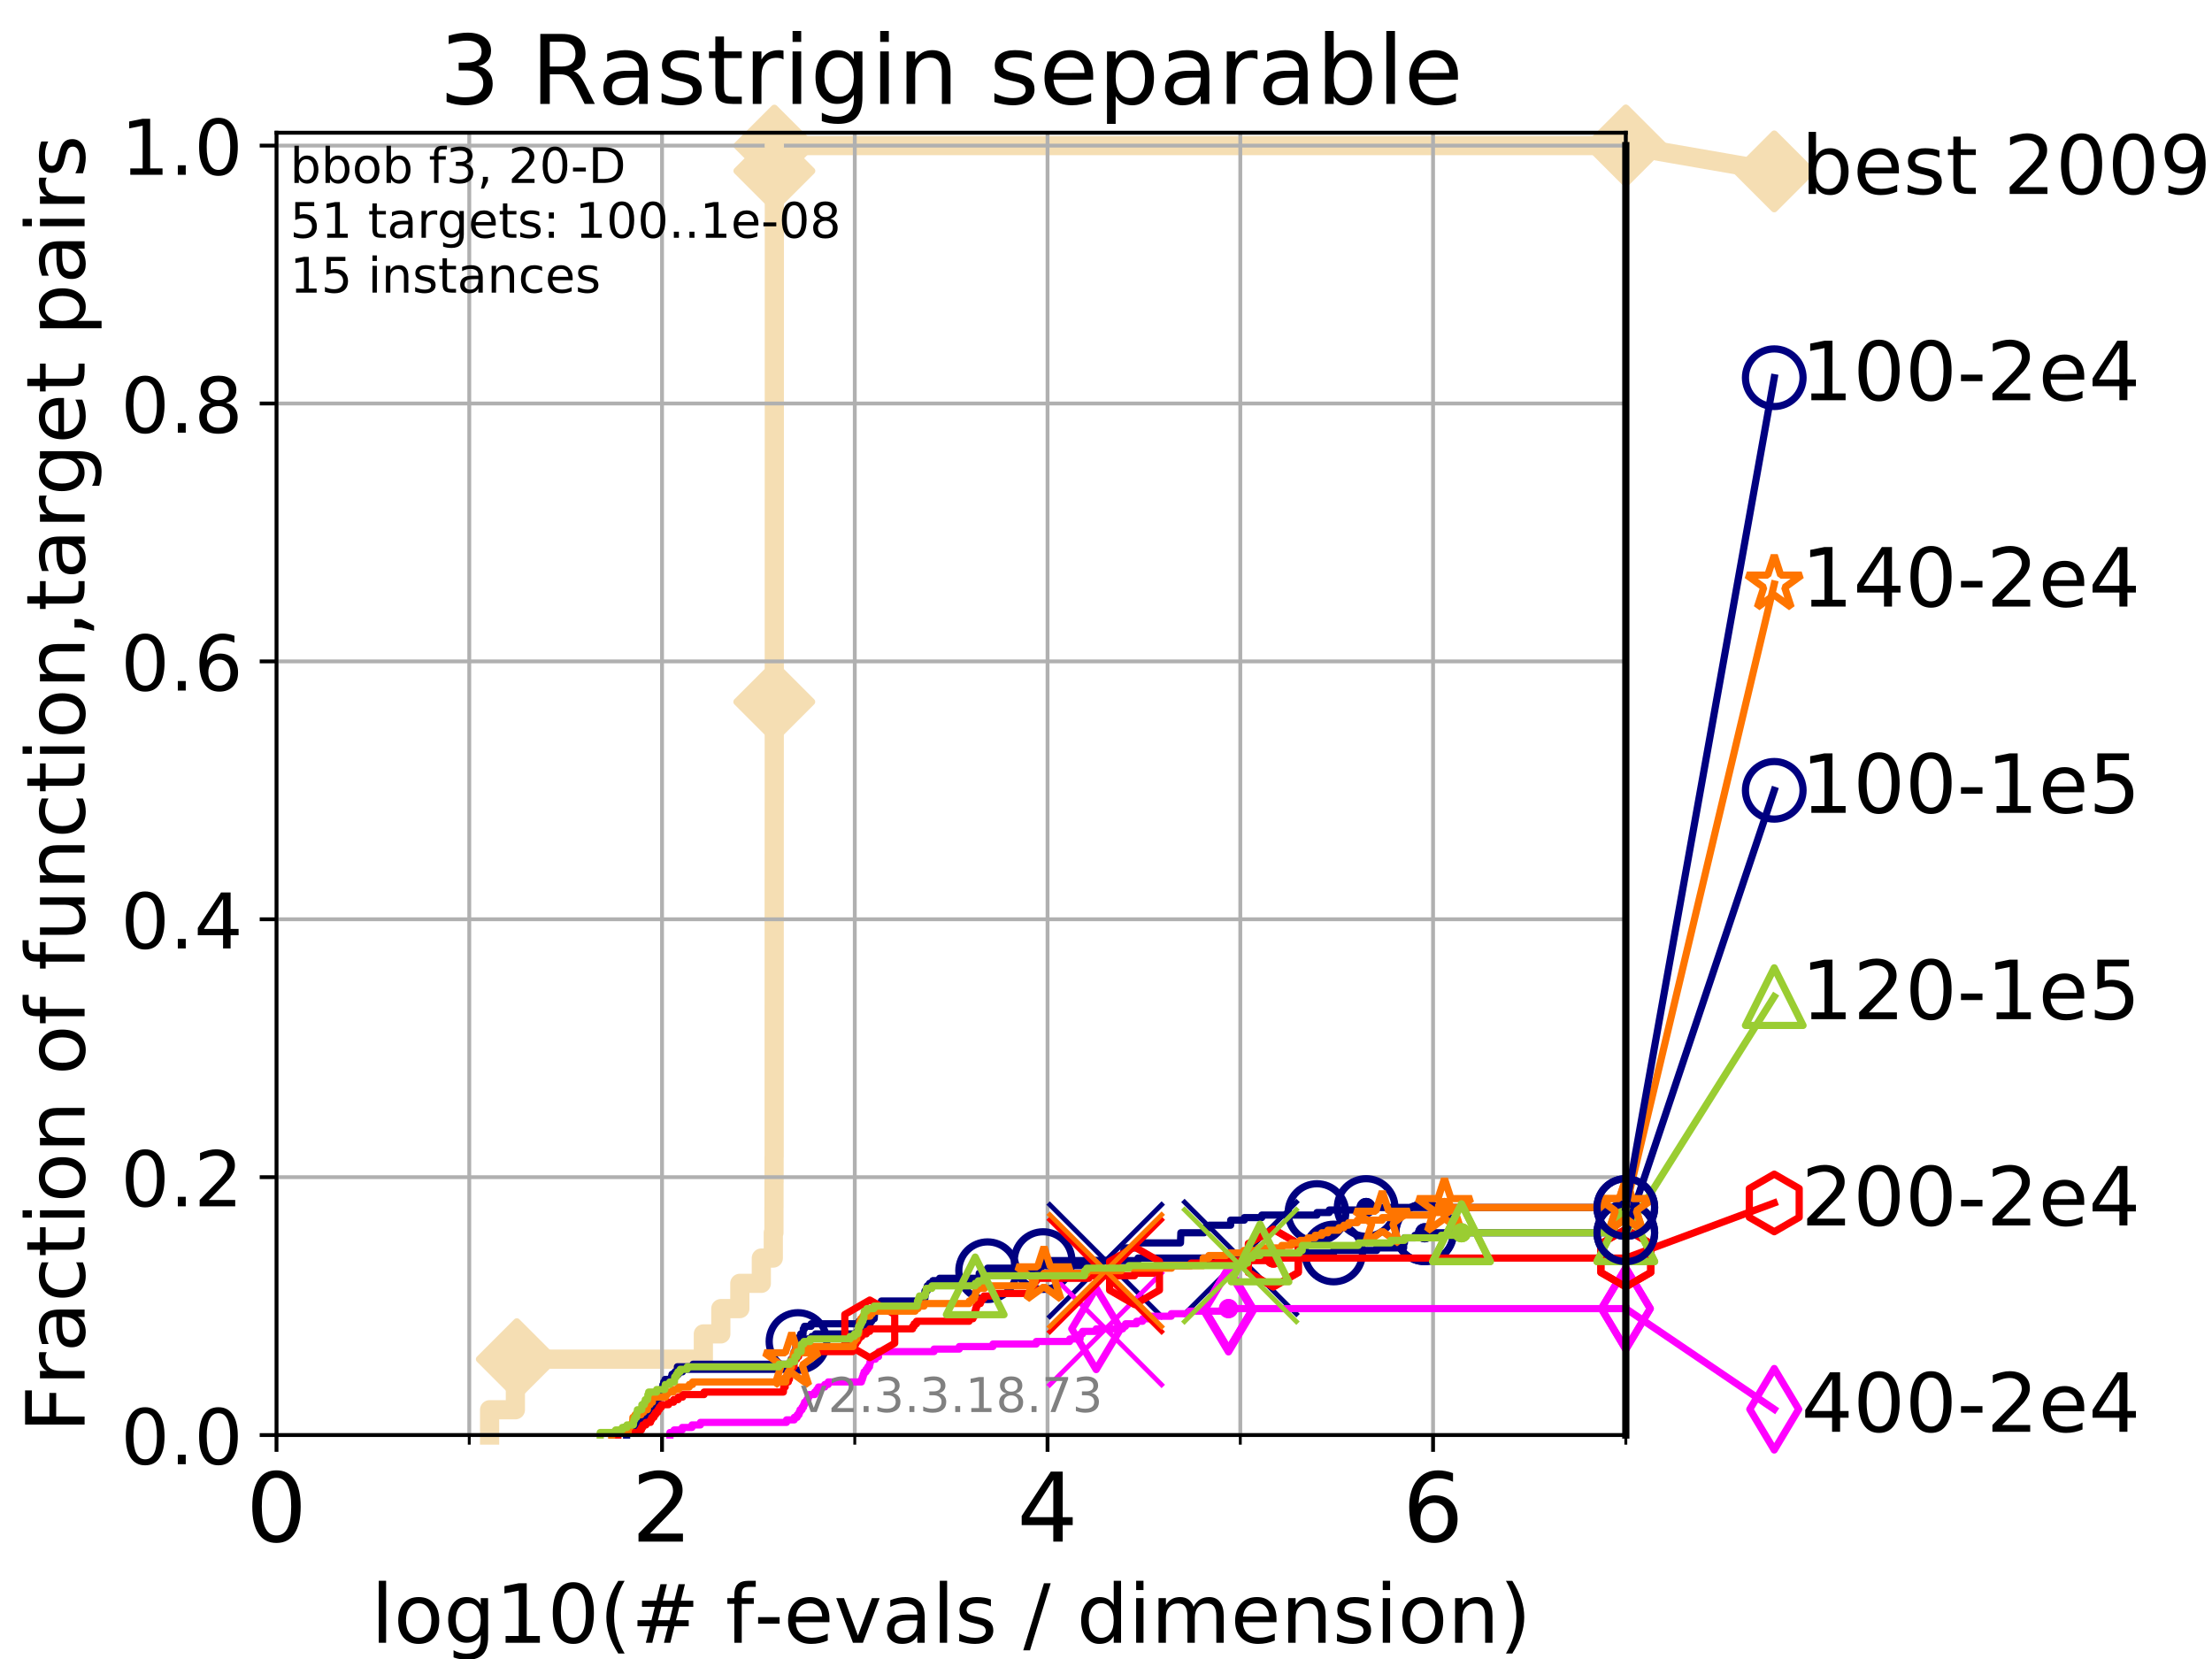 <?xml version="1.0" encoding="utf-8" standalone="no"?>
<!DOCTYPE svg PUBLIC "-//W3C//DTD SVG 1.1//EN"
  "http://www.w3.org/Graphics/SVG/1.1/DTD/svg11.dtd">
<!-- Created with matplotlib (https://matplotlib.org/) -->
<svg height="345.6pt" version="1.1" viewBox="0 0 460.8 345.6" width="460.8pt" xmlns="http://www.w3.org/2000/svg" xmlns:xlink="http://www.w3.org/1999/xlink">
 <defs>
  <style type="text/css">
*{stroke-linecap:butt;stroke-linejoin:round;}
  </style>
 </defs>
 <g id="figure_1">
  <g id="patch_1">
   <path d="M 0 345.6 
L 460.8 345.6 
L 460.8 0 
L 0 0 
z
" style="fill:#ffffff;"/>
  </g>
  <g id="axes_1">
   <g id="patch_2">
    <path d="M 57.6 298.944 
L 338.688 298.944 
L 338.688 27.648 
L 57.6 27.648 
z
" style="fill:#ffffff;"/>
   </g>
   <g id="line2d_1">
    <path d="M 101.992 298.944 
L 101.992 293.677 
L 107.365 293.677 
L 107.365 288.41 
L 107.664 288.41 
L 107.664 283.143 
L 146.522 283.143 
L 146.522 277.877 
L 150.159 277.877 
L 150.159 272.61 
L 154.119 272.61 
L 154.119 267.343 
L 158.599 267.343 
L 158.599 262.076 
L 161.093 262.076 
L 161.093 256.809 
L 161.224 256.809 
L 161.224 251.542 
L 161.234 251.542 
L 161.234 246.275 
L 161.252 246.275 
L 161.252 241.009 
L 161.268 241.009 
L 161.268 235.742 
L 161.27 235.742 
L 161.27 225.208 
L 161.272 225.208 
L 161.272 209.407 
L 161.275 209.407 
L 161.275 204.141 
L 161.277 204.141 
L 161.277 183.073 
L 161.282 183.073 
L 161.282 177.806 
L 161.284 177.806 
L 161.284 172.539 
L 161.286 172.539 
L 161.286 167.272 
L 161.291 167.272 
L 161.291 156.739 
L 161.293 156.739 
L 161.293 146.205 
L 161.295 146.205 
L 161.295 119.871 
L 161.298 119.871 
L 161.298 104.07 
L 161.3 104.07 
L 161.3 93.536 
L 161.302 93.536 
L 161.302 88.27 
L 161.304 88.27 
L 161.304 72.469 
L 161.307 72.469 
L 161.307 61.935 
L 161.309 61.935 
L 161.309 56.668 
L 161.311 56.668 
L 161.311 35.601 
L 161.314 35.601 
L 161.314 30.334 
L 338.688 30.334 
" style="fill:none;stroke:#f5deb3;stroke-linecap:square;stroke-width:4;"/>
   </g>
   <g id="line2d_2">
    <defs>
     <path d="M -0 7.778 
L 7.778 0 
L 0 -7.778 
L -7.778 -0 
z
" id="ma2da4e7857" style="stroke:#f5deb3;stroke-linejoin:miter;stroke-width:1.5;"/>
    </defs>
    <g>
     <use style="fill:#f5deb3;stroke:#f5deb3;stroke-linejoin:miter;stroke-width:1.5;" x="107.664" xlink:href="#ma2da4e7857" y="283.143"/>
     <use style="fill:#f5deb3;stroke:#f5deb3;stroke-linejoin:miter;stroke-width:1.5;" x="161.293" xlink:href="#ma2da4e7857" y="146.205"/>
     <use style="fill:#f5deb3;stroke:#f5deb3;stroke-linejoin:miter;stroke-width:1.5;" x="161.314" xlink:href="#ma2da4e7857" y="35.601"/>
     <use style="fill:#f5deb3;stroke:#f5deb3;stroke-linejoin:miter;stroke-width:1.5;" x="161.314" xlink:href="#ma2da4e7857" y="30.334"/>
     <use style="fill:#f5deb3;stroke:#f5deb3;stroke-linejoin:miter;stroke-width:1.5;" x="338.688" xlink:href="#ma2da4e7857" y="30.334"/>
    </g>
   </g>
   <g id="line2d_3">
    <path style="fill:none;stroke:#f5deb3;stroke-linecap:square;stroke-width:4;"/>
    <g/>
   </g>
   <g id="line2d_4">
    <path d="M 338.688 30.334 
L 369.608 35.706 
" style="fill:none;stroke:#f5deb3;stroke-linecap:square;stroke-width:4;"/>
    <g>
     <use style="fill:#f5deb3;stroke:#f5deb3;stroke-linejoin:miter;stroke-width:1.5;" x="338.688" xlink:href="#ma2da4e7857" y="30.334"/>
     <use style="fill:#f5deb3;stroke:#f5deb3;stroke-linejoin:miter;stroke-width:1.5;" x="369.608" xlink:href="#ma2da4e7857" y="35.706"/>
    </g>
   </g>
   <g id="matplotlib.axis_1">
    <g id="xtick_1">
     <g id="line2d_5">
      <path clip-path="url(#pa0f68834eb)" d="M 57.6 298.944 
L 57.6 27.648 
" style="fill:none;stroke:#b0b0b0;stroke-linecap:square;stroke-width:0.8;"/>
     </g>
     <g id="line2d_6">
      <defs>
       <path d="M 0 0 
L 0 3.5 
" id="md3b7e89f51" style="stroke:#000000;stroke-width:0.8;"/>
      </defs>
      <g>
       <use style="stroke:#000000;stroke-width:0.8;" x="57.6" xlink:href="#md3b7e89f51" y="298.944"/>
      </g>
     </g>
     <g id="text_1">
      <!-- 0 -->
      <defs>
       <path d="M 31.781 66.406 
Q 24.172 66.406 20.328 58.906 
Q 16.5 51.422 16.5 36.375 
Q 16.5 21.391 20.328 13.891 
Q 24.172 6.391 31.781 6.391 
Q 39.453 6.391 43.281 13.891 
Q 47.125 21.391 47.125 36.375 
Q 47.125 51.422 43.281 58.906 
Q 39.453 66.406 31.781 66.406 
z
M 31.781 74.219 
Q 44.047 74.219 50.516 64.516 
Q 56.984 54.828 56.984 36.375 
Q 56.984 17.969 50.516 8.266 
Q 44.047 -1.422 31.781 -1.422 
Q 19.531 -1.422 13.062 8.266 
Q 6.594 17.969 6.594 36.375 
Q 6.594 54.828 13.062 64.516 
Q 19.531 74.219 31.781 74.219 
z
" id="DejaVuSans-48"/>
      </defs>
      <g transform="translate(51.237 321.141)scale(0.2 -0.2)">
       <use xlink:href="#DejaVuSans-48"/>
      </g>
     </g>
    </g>
    <g id="xtick_2">
     <g id="line2d_7">
      <path clip-path="url(#pa0f68834eb)" d="M 137.911 298.944 
L 137.911 27.648 
" style="fill:none;stroke:#b0b0b0;stroke-linecap:square;stroke-width:0.8;"/>
     </g>
     <g id="line2d_8">
      <g>
       <use style="stroke:#000000;stroke-width:0.8;" x="137.911" xlink:href="#md3b7e89f51" y="298.944"/>
      </g>
     </g>
     <g id="text_2">
      <!-- 2 -->
      <defs>
       <path d="M 19.188 8.297 
L 53.609 8.297 
L 53.609 0 
L 7.328 0 
L 7.328 8.297 
Q 12.938 14.109 22.625 23.891 
Q 32.328 33.688 34.812 36.531 
Q 39.547 41.844 41.422 45.531 
Q 43.312 49.219 43.312 52.781 
Q 43.312 58.594 39.234 62.25 
Q 35.156 65.922 28.609 65.922 
Q 23.969 65.922 18.812 64.312 
Q 13.672 62.703 7.812 59.422 
L 7.812 69.391 
Q 13.766 71.781 18.938 73 
Q 24.125 74.219 28.422 74.219 
Q 39.75 74.219 46.484 68.547 
Q 53.219 62.891 53.219 53.422 
Q 53.219 48.922 51.531 44.891 
Q 49.859 40.875 45.406 35.406 
Q 44.188 33.984 37.641 27.219 
Q 31.109 20.453 19.188 8.297 
z
" id="DejaVuSans-50"/>
      </defs>
      <g transform="translate(131.548 321.141)scale(0.2 -0.2)">
       <use xlink:href="#DejaVuSans-50"/>
      </g>
     </g>
    </g>
    <g id="xtick_3">
     <g id="line2d_9">
      <path clip-path="url(#pa0f68834eb)" d="M 218.222 298.944 
L 218.222 27.648 
" style="fill:none;stroke:#b0b0b0;stroke-linecap:square;stroke-width:0.8;"/>
     </g>
     <g id="line2d_10">
      <g>
       <use style="stroke:#000000;stroke-width:0.8;" x="218.222" xlink:href="#md3b7e89f51" y="298.944"/>
      </g>
     </g>
     <g id="text_3">
      <!-- 4 -->
      <defs>
       <path d="M 37.797 64.312 
L 12.891 25.391 
L 37.797 25.391 
z
M 35.203 72.906 
L 47.609 72.906 
L 47.609 25.391 
L 58.016 25.391 
L 58.016 17.188 
L 47.609 17.188 
L 47.609 0 
L 37.797 0 
L 37.797 17.188 
L 4.891 17.188 
L 4.891 26.703 
z
" id="DejaVuSans-52"/>
      </defs>
      <g transform="translate(211.859 321.141)scale(0.2 -0.2)">
       <use xlink:href="#DejaVuSans-52"/>
      </g>
     </g>
    </g>
    <g id="xtick_4">
     <g id="line2d_11">
      <path clip-path="url(#pa0f68834eb)" d="M 298.533 298.944 
L 298.533 27.648 
" style="fill:none;stroke:#b0b0b0;stroke-linecap:square;stroke-width:0.8;"/>
     </g>
     <g id="line2d_12">
      <g>
       <use style="stroke:#000000;stroke-width:0.8;" x="298.533" xlink:href="#md3b7e89f51" y="298.944"/>
      </g>
     </g>
     <g id="text_4">
      <!-- 6 -->
      <defs>
       <path d="M 33.016 40.375 
Q 26.375 40.375 22.484 35.828 
Q 18.609 31.297 18.609 23.391 
Q 18.609 15.531 22.484 10.953 
Q 26.375 6.391 33.016 6.391 
Q 39.656 6.391 43.531 10.953 
Q 47.406 15.531 47.406 23.391 
Q 47.406 31.297 43.531 35.828 
Q 39.656 40.375 33.016 40.375 
z
M 52.594 71.297 
L 52.594 62.312 
Q 48.875 64.062 45.094 64.984 
Q 41.312 65.922 37.594 65.922 
Q 27.828 65.922 22.672 59.328 
Q 17.531 52.734 16.797 39.406 
Q 19.672 43.656 24.016 45.922 
Q 28.375 48.188 33.594 48.188 
Q 44.578 48.188 50.953 41.516 
Q 57.328 34.859 57.328 23.391 
Q 57.328 12.156 50.688 5.359 
Q 44.047 -1.422 33.016 -1.422 
Q 20.359 -1.422 13.672 8.266 
Q 6.984 17.969 6.984 36.375 
Q 6.984 53.656 15.188 63.938 
Q 23.391 74.219 37.203 74.219 
Q 40.922 74.219 44.703 73.484 
Q 48.484 72.75 52.594 71.297 
z
" id="DejaVuSans-54"/>
      </defs>
      <g transform="translate(292.17 321.141)scale(0.2 -0.2)">
       <use xlink:href="#DejaVuSans-54"/>
      </g>
     </g>
    </g>
    <g id="xtick_5">
     <g id="line2d_13">
      <path clip-path="url(#pa0f68834eb)" d="M 97.755 298.944 
L 97.755 27.648 
" style="fill:none;stroke:#b0b0b0;stroke-linecap:square;stroke-width:0.8;"/>
     </g>
     <g id="line2d_14">
      <defs>
       <path d="M 0 0 
L 0 2 
" id="m15e025b5e9" style="stroke:#000000;stroke-width:0.6;"/>
      </defs>
      <g>
       <use style="stroke:#000000;stroke-width:0.6;" x="97.755" xlink:href="#m15e025b5e9" y="298.944"/>
      </g>
     </g>
    </g>
    <g id="xtick_6">
     <g id="line2d_15">
      <path clip-path="url(#pa0f68834eb)" d="M 178.066 298.944 
L 178.066 27.648 
" style="fill:none;stroke:#b0b0b0;stroke-linecap:square;stroke-width:0.8;"/>
     </g>
     <g id="line2d_16">
      <g>
       <use style="stroke:#000000;stroke-width:0.6;" x="178.066" xlink:href="#m15e025b5e9" y="298.944"/>
      </g>
     </g>
    </g>
    <g id="xtick_7">
     <g id="line2d_17">
      <path clip-path="url(#pa0f68834eb)" d="M 258.377 298.944 
L 258.377 27.648 
" style="fill:none;stroke:#b0b0b0;stroke-linecap:square;stroke-width:0.8;"/>
     </g>
     <g id="line2d_18">
      <g>
       <use style="stroke:#000000;stroke-width:0.6;" x="258.377" xlink:href="#m15e025b5e9" y="298.944"/>
      </g>
     </g>
    </g>
    <g id="xtick_8">
     <g id="line2d_19">
      <path clip-path="url(#pa0f68834eb)" d="M 338.688 298.944 
L 338.688 27.648 
" style="fill:none;stroke:#b0b0b0;stroke-linecap:square;stroke-width:0.8;"/>
     </g>
     <g id="line2d_20">
      <g>
       <use style="stroke:#000000;stroke-width:0.6;" x="338.688" xlink:href="#m15e025b5e9" y="298.944"/>
      </g>
     </g>
    </g>
    <g id="text_5">
     <!-- log10(# f-evals / dimension) -->
     <defs>
      <path d="M 9.422 75.984 
L 18.406 75.984 
L 18.406 0 
L 9.422 0 
z
" id="DejaVuSans-108"/>
      <path d="M 30.609 48.391 
Q 23.391 48.391 19.188 42.75 
Q 14.984 37.109 14.984 27.297 
Q 14.984 17.484 19.156 11.844 
Q 23.344 6.203 30.609 6.203 
Q 37.797 6.203 41.984 11.859 
Q 46.188 17.531 46.188 27.297 
Q 46.188 37.016 41.984 42.703 
Q 37.797 48.391 30.609 48.391 
z
M 30.609 56 
Q 42.328 56 49.016 48.375 
Q 55.719 40.766 55.719 27.297 
Q 55.719 13.875 49.016 6.219 
Q 42.328 -1.422 30.609 -1.422 
Q 18.844 -1.422 12.172 6.219 
Q 5.516 13.875 5.516 27.297 
Q 5.516 40.766 12.172 48.375 
Q 18.844 56 30.609 56 
z
" id="DejaVuSans-111"/>
      <path d="M 45.406 27.984 
Q 45.406 37.75 41.375 43.109 
Q 37.359 48.484 30.078 48.484 
Q 22.859 48.484 18.828 43.109 
Q 14.797 37.75 14.797 27.984 
Q 14.797 18.266 18.828 12.891 
Q 22.859 7.516 30.078 7.516 
Q 37.359 7.516 41.375 12.891 
Q 45.406 18.266 45.406 27.984 
z
M 54.391 6.781 
Q 54.391 -7.172 48.188 -13.984 
Q 42 -20.797 29.203 -20.797 
Q 24.469 -20.797 20.266 -20.094 
Q 16.062 -19.391 12.109 -17.922 
L 12.109 -9.188 
Q 16.062 -11.328 19.922 -12.344 
Q 23.781 -13.375 27.781 -13.375 
Q 36.625 -13.375 41.016 -8.766 
Q 45.406 -4.156 45.406 5.172 
L 45.406 9.625 
Q 42.625 4.781 38.281 2.391 
Q 33.938 0 27.875 0 
Q 17.828 0 11.672 7.656 
Q 5.516 15.328 5.516 27.984 
Q 5.516 40.672 11.672 48.328 
Q 17.828 56 27.875 56 
Q 33.938 56 38.281 53.609 
Q 42.625 51.219 45.406 46.391 
L 45.406 54.688 
L 54.391 54.688 
z
" id="DejaVuSans-103"/>
      <path d="M 12.406 8.297 
L 28.516 8.297 
L 28.516 63.922 
L 10.984 60.406 
L 10.984 69.391 
L 28.422 72.906 
L 38.281 72.906 
L 38.281 8.297 
L 54.391 8.297 
L 54.391 0 
L 12.406 0 
z
" id="DejaVuSans-49"/>
      <path d="M 31 75.875 
Q 24.469 64.656 21.281 53.656 
Q 18.109 42.672 18.109 31.391 
Q 18.109 20.125 21.312 9.062 
Q 24.516 -2 31 -13.188 
L 23.188 -13.188 
Q 15.875 -1.703 12.234 9.375 
Q 8.594 20.453 8.594 31.391 
Q 8.594 42.281 12.203 53.312 
Q 15.828 64.359 23.188 75.875 
z
" id="DejaVuSans-40"/>
      <path d="M 51.125 44 
L 36.922 44 
L 32.812 27.688 
L 47.125 27.688 
z
M 43.797 71.781 
L 38.719 51.516 
L 52.984 51.516 
L 58.109 71.781 
L 65.922 71.781 
L 60.891 51.516 
L 76.125 51.516 
L 76.125 44 
L 58.984 44 
L 54.984 27.688 
L 70.516 27.688 
L 70.516 20.219 
L 53.078 20.219 
L 48 0 
L 40.188 0 
L 45.219 20.219 
L 30.906 20.219 
L 25.875 0 
L 18.016 0 
L 23.094 20.219 
L 7.719 20.219 
L 7.719 27.688 
L 24.906 27.688 
L 29 44 
L 13.281 44 
L 13.281 51.516 
L 30.906 51.516 
L 35.891 71.781 
z
" id="DejaVuSans-35"/>
      <path id="DejaVuSans-32"/>
      <path d="M 37.109 75.984 
L 37.109 68.5 
L 28.516 68.5 
Q 23.688 68.5 21.797 66.547 
Q 19.922 64.594 19.922 59.516 
L 19.922 54.688 
L 34.719 54.688 
L 34.719 47.703 
L 19.922 47.703 
L 19.922 0 
L 10.891 0 
L 10.891 47.703 
L 2.297 47.703 
L 2.297 54.688 
L 10.891 54.688 
L 10.891 58.5 
Q 10.891 67.625 15.141 71.797 
Q 19.391 75.984 28.609 75.984 
z
" id="DejaVuSans-102"/>
      <path d="M 4.891 31.391 
L 31.203 31.391 
L 31.203 23.391 
L 4.891 23.391 
z
" id="DejaVuSans-45"/>
      <path d="M 56.203 29.594 
L 56.203 25.203 
L 14.891 25.203 
Q 15.484 15.922 20.484 11.062 
Q 25.484 6.203 34.422 6.203 
Q 39.594 6.203 44.453 7.469 
Q 49.312 8.734 54.109 11.281 
L 54.109 2.781 
Q 49.266 0.734 44.188 -0.344 
Q 39.109 -1.422 33.891 -1.422 
Q 20.797 -1.422 13.156 6.188 
Q 5.516 13.812 5.516 26.812 
Q 5.516 40.234 12.766 48.109 
Q 20.016 56 32.328 56 
Q 43.359 56 49.781 48.891 
Q 56.203 41.797 56.203 29.594 
z
M 47.219 32.234 
Q 47.125 39.594 43.094 43.984 
Q 39.062 48.391 32.422 48.391 
Q 24.906 48.391 20.391 44.141 
Q 15.875 39.891 15.188 32.172 
z
" id="DejaVuSans-101"/>
      <path d="M 2.984 54.688 
L 12.5 54.688 
L 29.594 8.797 
L 46.688 54.688 
L 56.203 54.688 
L 35.688 0 
L 23.484 0 
z
" id="DejaVuSans-118"/>
      <path d="M 34.281 27.484 
Q 23.391 27.484 19.188 25 
Q 14.984 22.516 14.984 16.5 
Q 14.984 11.719 18.141 8.906 
Q 21.297 6.109 26.703 6.109 
Q 34.188 6.109 38.703 11.406 
Q 43.219 16.703 43.219 25.484 
L 43.219 27.484 
z
M 52.203 31.203 
L 52.203 0 
L 43.219 0 
L 43.219 8.297 
Q 40.141 3.328 35.547 0.953 
Q 30.953 -1.422 24.312 -1.422 
Q 15.922 -1.422 10.953 3.297 
Q 6 8.016 6 15.922 
Q 6 25.141 12.172 29.828 
Q 18.359 34.516 30.609 34.516 
L 43.219 34.516 
L 43.219 35.406 
Q 43.219 41.609 39.141 45 
Q 35.062 48.391 27.688 48.391 
Q 23 48.391 18.547 47.266 
Q 14.109 46.141 10.016 43.891 
L 10.016 52.203 
Q 14.938 54.109 19.578 55.047 
Q 24.219 56 28.609 56 
Q 40.484 56 46.344 49.844 
Q 52.203 43.703 52.203 31.203 
z
" id="DejaVuSans-97"/>
      <path d="M 44.281 53.078 
L 44.281 44.578 
Q 40.484 46.531 36.375 47.5 
Q 32.281 48.484 27.875 48.484 
Q 21.188 48.484 17.844 46.438 
Q 14.5 44.391 14.5 40.281 
Q 14.5 37.156 16.891 35.375 
Q 19.281 33.594 26.516 31.984 
L 29.594 31.297 
Q 39.156 29.25 43.188 25.516 
Q 47.219 21.781 47.219 15.094 
Q 47.219 7.469 41.188 3.016 
Q 35.156 -1.422 24.609 -1.422 
Q 20.219 -1.422 15.453 -0.562 
Q 10.688 0.297 5.422 2 
L 5.422 11.281 
Q 10.406 8.688 15.234 7.391 
Q 20.062 6.109 24.812 6.109 
Q 31.156 6.109 34.562 8.281 
Q 37.984 10.453 37.984 14.406 
Q 37.984 18.062 35.516 20.016 
Q 33.062 21.969 24.703 23.781 
L 21.578 24.516 
Q 13.234 26.266 9.516 29.906 
Q 5.812 33.547 5.812 39.891 
Q 5.812 47.609 11.281 51.797 
Q 16.75 56 26.812 56 
Q 31.781 56 36.172 55.266 
Q 40.578 54.547 44.281 53.078 
z
" id="DejaVuSans-115"/>
      <path d="M 25.391 72.906 
L 33.688 72.906 
L 8.297 -9.281 
L 0 -9.281 
z
" id="DejaVuSans-47"/>
      <path d="M 45.406 46.391 
L 45.406 75.984 
L 54.391 75.984 
L 54.391 0 
L 45.406 0 
L 45.406 8.203 
Q 42.578 3.328 38.25 0.953 
Q 33.938 -1.422 27.875 -1.422 
Q 17.969 -1.422 11.734 6.484 
Q 5.516 14.406 5.516 27.297 
Q 5.516 40.188 11.734 48.094 
Q 17.969 56 27.875 56 
Q 33.938 56 38.25 53.625 
Q 42.578 51.266 45.406 46.391 
z
M 14.797 27.297 
Q 14.797 17.391 18.875 11.75 
Q 22.953 6.109 30.078 6.109 
Q 37.203 6.109 41.297 11.75 
Q 45.406 17.391 45.406 27.297 
Q 45.406 37.203 41.297 42.844 
Q 37.203 48.484 30.078 48.484 
Q 22.953 48.484 18.875 42.844 
Q 14.797 37.203 14.797 27.297 
z
" id="DejaVuSans-100"/>
      <path d="M 9.422 54.688 
L 18.406 54.688 
L 18.406 0 
L 9.422 0 
z
M 9.422 75.984 
L 18.406 75.984 
L 18.406 64.594 
L 9.422 64.594 
z
" id="DejaVuSans-105"/>
      <path d="M 52 44.188 
Q 55.375 50.25 60.062 53.125 
Q 64.75 56 71.094 56 
Q 79.641 56 84.281 50.016 
Q 88.922 44.047 88.922 33.016 
L 88.922 0 
L 79.891 0 
L 79.891 32.719 
Q 79.891 40.578 77.094 44.375 
Q 74.312 48.188 68.609 48.188 
Q 61.625 48.188 57.562 43.547 
Q 53.516 38.922 53.516 30.906 
L 53.516 0 
L 44.484 0 
L 44.484 32.719 
Q 44.484 40.625 41.703 44.406 
Q 38.922 48.188 33.109 48.188 
Q 26.219 48.188 22.156 43.531 
Q 18.109 38.875 18.109 30.906 
L 18.109 0 
L 9.078 0 
L 9.078 54.688 
L 18.109 54.688 
L 18.109 46.188 
Q 21.188 51.219 25.484 53.609 
Q 29.781 56 35.688 56 
Q 41.656 56 45.828 52.969 
Q 50 49.953 52 44.188 
z
" id="DejaVuSans-109"/>
      <path d="M 54.891 33.016 
L 54.891 0 
L 45.906 0 
L 45.906 32.719 
Q 45.906 40.484 42.875 44.328 
Q 39.844 48.188 33.797 48.188 
Q 26.516 48.188 22.312 43.547 
Q 18.109 38.922 18.109 30.906 
L 18.109 0 
L 9.078 0 
L 9.078 54.688 
L 18.109 54.688 
L 18.109 46.188 
Q 21.344 51.125 25.703 53.562 
Q 30.078 56 35.797 56 
Q 45.219 56 50.047 50.172 
Q 54.891 44.344 54.891 33.016 
z
" id="DejaVuSans-110"/>
      <path d="M 8.016 75.875 
L 15.828 75.875 
Q 23.141 64.359 26.781 53.312 
Q 30.422 42.281 30.422 31.391 
Q 30.422 20.453 26.781 9.375 
Q 23.141 -1.703 15.828 -13.188 
L 8.016 -13.188 
Q 14.5 -2 17.703 9.062 
Q 20.906 20.125 20.906 31.391 
Q 20.906 42.672 17.703 53.656 
Q 14.5 64.656 8.016 75.875 
z
" id="DejaVuSans-41"/>
     </defs>
     <g transform="translate(77.303 342.218)scale(0.17 -0.17)">
      <use xlink:href="#DejaVuSans-108"/>
      <use x="27.783" xlink:href="#DejaVuSans-111"/>
      <use x="88.965" xlink:href="#DejaVuSans-103"/>
      <use x="152.441" xlink:href="#DejaVuSans-49"/>
      <use x="216.064" xlink:href="#DejaVuSans-48"/>
      <use x="279.688" xlink:href="#DejaVuSans-40"/>
      <use x="318.701" xlink:href="#DejaVuSans-35"/>
      <use x="402.49" xlink:href="#DejaVuSans-32"/>
      <use x="434.277" xlink:href="#DejaVuSans-102"/>
      <use x="469.404" xlink:href="#DejaVuSans-45"/>
      <use x="505.488" xlink:href="#DejaVuSans-101"/>
      <use x="567.012" xlink:href="#DejaVuSans-118"/>
      <use x="626.191" xlink:href="#DejaVuSans-97"/>
      <use x="687.471" xlink:href="#DejaVuSans-108"/>
      <use x="715.254" xlink:href="#DejaVuSans-115"/>
      <use x="767.354" xlink:href="#DejaVuSans-32"/>
      <use x="799.141" xlink:href="#DejaVuSans-47"/>
      <use x="832.832" xlink:href="#DejaVuSans-32"/>
      <use x="864.619" xlink:href="#DejaVuSans-100"/>
      <use x="928.096" xlink:href="#DejaVuSans-105"/>
      <use x="955.879" xlink:href="#DejaVuSans-109"/>
      <use x="1053.291" xlink:href="#DejaVuSans-101"/>
      <use x="1114.814" xlink:href="#DejaVuSans-110"/>
      <use x="1178.193" xlink:href="#DejaVuSans-115"/>
      <use x="1230.293" xlink:href="#DejaVuSans-105"/>
      <use x="1258.076" xlink:href="#DejaVuSans-111"/>
      <use x="1319.258" xlink:href="#DejaVuSans-110"/>
      <use x="1382.637" xlink:href="#DejaVuSans-41"/>
     </g>
    </g>
   </g>
   <g id="matplotlib.axis_2">
    <g id="ytick_1">
     <g id="line2d_21">
      <path clip-path="url(#pa0f68834eb)" d="M 57.6 298.944 
L 338.688 298.944 
" style="fill:none;stroke:#b0b0b0;stroke-linecap:square;stroke-width:0.8;"/>
     </g>
     <g id="line2d_22">
      <defs>
       <path d="M 0 0 
L -3.5 0 
" id="meb02ecaff0" style="stroke:#000000;stroke-width:0.8;"/>
      </defs>
      <g>
       <use style="stroke:#000000;stroke-width:0.8;" x="57.6" xlink:href="#meb02ecaff0" y="298.944"/>
      </g>
     </g>
     <g id="text_6">
      <!-- 0.0 -->
      <defs>
       <path d="M 10.688 12.406 
L 21 12.406 
L 21 0 
L 10.688 0 
z
" id="DejaVuSans-46"/>
      </defs>
      <g transform="translate(25.155 305.023)scale(0.16 -0.16)">
       <use xlink:href="#DejaVuSans-48"/>
       <use x="63.623" xlink:href="#DejaVuSans-46"/>
       <use x="95.41" xlink:href="#DejaVuSans-48"/>
      </g>
     </g>
    </g>
    <g id="ytick_2">
     <g id="line2d_23">
      <path clip-path="url(#pa0f68834eb)" d="M 57.6 245.222 
L 338.688 245.222 
" style="fill:none;stroke:#b0b0b0;stroke-linecap:square;stroke-width:0.8;"/>
     </g>
     <g id="line2d_24">
      <g>
       <use style="stroke:#000000;stroke-width:0.8;" x="57.6" xlink:href="#meb02ecaff0" y="245.222"/>
      </g>
     </g>
     <g id="text_7">
      <!-- 0.2 -->
      <g transform="translate(25.155 251.301)scale(0.16 -0.16)">
       <use xlink:href="#DejaVuSans-48"/>
       <use x="63.623" xlink:href="#DejaVuSans-46"/>
       <use x="95.41" xlink:href="#DejaVuSans-50"/>
      </g>
     </g>
    </g>
    <g id="ytick_3">
     <g id="line2d_25">
      <path clip-path="url(#pa0f68834eb)" d="M 57.6 191.5 
L 338.688 191.5 
" style="fill:none;stroke:#b0b0b0;stroke-linecap:square;stroke-width:0.8;"/>
     </g>
     <g id="line2d_26">
      <g>
       <use style="stroke:#000000;stroke-width:0.8;" x="57.6" xlink:href="#meb02ecaff0" y="191.5"/>
      </g>
     </g>
     <g id="text_8">
      <!-- 0.4 -->
      <g transform="translate(25.155 197.579)scale(0.16 -0.16)">
       <use xlink:href="#DejaVuSans-48"/>
       <use x="63.623" xlink:href="#DejaVuSans-46"/>
       <use x="95.41" xlink:href="#DejaVuSans-52"/>
      </g>
     </g>
    </g>
    <g id="ytick_4">
     <g id="line2d_27">
      <path clip-path="url(#pa0f68834eb)" d="M 57.6 137.778 
L 338.688 137.778 
" style="fill:none;stroke:#b0b0b0;stroke-linecap:square;stroke-width:0.8;"/>
     </g>
     <g id="line2d_28">
      <g>
       <use style="stroke:#000000;stroke-width:0.8;" x="57.6" xlink:href="#meb02ecaff0" y="137.778"/>
      </g>
     </g>
     <g id="text_9">
      <!-- 0.6 -->
      <g transform="translate(25.155 143.857)scale(0.16 -0.16)">
       <use xlink:href="#DejaVuSans-48"/>
       <use x="63.623" xlink:href="#DejaVuSans-46"/>
       <use x="95.41" xlink:href="#DejaVuSans-54"/>
      </g>
     </g>
    </g>
    <g id="ytick_5">
     <g id="line2d_29">
      <path clip-path="url(#pa0f68834eb)" d="M 57.6 84.056 
L 338.688 84.056 
" style="fill:none;stroke:#b0b0b0;stroke-linecap:square;stroke-width:0.8;"/>
     </g>
     <g id="line2d_30">
      <g>
       <use style="stroke:#000000;stroke-width:0.8;" x="57.6" xlink:href="#meb02ecaff0" y="84.056"/>
      </g>
     </g>
     <g id="text_10">
      <!-- 0.8 -->
      <defs>
       <path d="M 31.781 34.625 
Q 24.75 34.625 20.719 30.859 
Q 16.703 27.094 16.703 20.516 
Q 16.703 13.922 20.719 10.156 
Q 24.75 6.391 31.781 6.391 
Q 38.812 6.391 42.859 10.172 
Q 46.922 13.969 46.922 20.516 
Q 46.922 27.094 42.891 30.859 
Q 38.875 34.625 31.781 34.625 
z
M 21.922 38.812 
Q 15.578 40.375 12.031 44.719 
Q 8.5 49.078 8.5 55.328 
Q 8.5 64.062 14.719 69.141 
Q 20.953 74.219 31.781 74.219 
Q 42.672 74.219 48.875 69.141 
Q 55.078 64.062 55.078 55.328 
Q 55.078 49.078 51.531 44.719 
Q 48 40.375 41.703 38.812 
Q 48.828 37.156 52.797 32.312 
Q 56.781 27.484 56.781 20.516 
Q 56.781 9.906 50.312 4.234 
Q 43.844 -1.422 31.781 -1.422 
Q 19.734 -1.422 13.25 4.234 
Q 6.781 9.906 6.781 20.516 
Q 6.781 27.484 10.781 32.312 
Q 14.797 37.156 21.922 38.812 
z
M 18.312 54.391 
Q 18.312 48.734 21.844 45.562 
Q 25.391 42.391 31.781 42.391 
Q 38.141 42.391 41.719 45.562 
Q 45.312 48.734 45.312 54.391 
Q 45.312 60.062 41.719 63.234 
Q 38.141 66.406 31.781 66.406 
Q 25.391 66.406 21.844 63.234 
Q 18.312 60.062 18.312 54.391 
z
" id="DejaVuSans-56"/>
      </defs>
      <g transform="translate(25.155 90.135)scale(0.16 -0.16)">
       <use xlink:href="#DejaVuSans-48"/>
       <use x="63.623" xlink:href="#DejaVuSans-46"/>
       <use x="95.41" xlink:href="#DejaVuSans-56"/>
      </g>
     </g>
    </g>
    <g id="ytick_6">
     <g id="line2d_31">
      <path clip-path="url(#pa0f68834eb)" d="M 57.6 30.334 
L 338.688 30.334 
" style="fill:none;stroke:#b0b0b0;stroke-linecap:square;stroke-width:0.8;"/>
     </g>
     <g id="line2d_32">
      <g>
       <use style="stroke:#000000;stroke-width:0.8;" x="57.6" xlink:href="#meb02ecaff0" y="30.334"/>
      </g>
     </g>
     <g id="text_11">
      <!-- 1.0 -->
      <g transform="translate(25.155 36.413)scale(0.16 -0.16)">
       <use xlink:href="#DejaVuSans-49"/>
       <use x="63.623" xlink:href="#DejaVuSans-46"/>
       <use x="95.41" xlink:href="#DejaVuSans-48"/>
      </g>
     </g>
    </g>
    <g id="text_12">
     <!-- Fraction of function,target pairs -->
     <defs>
      <path d="M 9.812 72.906 
L 51.703 72.906 
L 51.703 64.594 
L 19.672 64.594 
L 19.672 43.109 
L 48.578 43.109 
L 48.578 34.812 
L 19.672 34.812 
L 19.672 0 
L 9.812 0 
z
" id="DejaVuSans-70"/>
      <path d="M 41.109 46.297 
Q 39.594 47.172 37.812 47.578 
Q 36.031 48 33.891 48 
Q 26.266 48 22.188 43.047 
Q 18.109 38.094 18.109 28.812 
L 18.109 0 
L 9.078 0 
L 9.078 54.688 
L 18.109 54.688 
L 18.109 46.188 
Q 20.953 51.172 25.484 53.578 
Q 30.031 56 36.531 56 
Q 37.453 56 38.578 55.875 
Q 39.703 55.766 41.062 55.516 
z
" id="DejaVuSans-114"/>
      <path d="M 48.781 52.594 
L 48.781 44.188 
Q 44.969 46.297 41.141 47.344 
Q 37.312 48.391 33.406 48.391 
Q 24.656 48.391 19.812 42.844 
Q 14.984 37.312 14.984 27.297 
Q 14.984 17.281 19.812 11.734 
Q 24.656 6.203 33.406 6.203 
Q 37.312 6.203 41.141 7.25 
Q 44.969 8.297 48.781 10.406 
L 48.781 2.094 
Q 45.016 0.344 40.984 -0.531 
Q 36.969 -1.422 32.422 -1.422 
Q 20.062 -1.422 12.781 6.344 
Q 5.516 14.109 5.516 27.297 
Q 5.516 40.672 12.859 48.328 
Q 20.219 56 33.016 56 
Q 37.156 56 41.109 55.141 
Q 45.062 54.297 48.781 52.594 
z
" id="DejaVuSans-99"/>
      <path d="M 18.312 70.219 
L 18.312 54.688 
L 36.812 54.688 
L 36.812 47.703 
L 18.312 47.703 
L 18.312 18.016 
Q 18.312 11.328 20.141 9.422 
Q 21.969 7.516 27.594 7.516 
L 36.812 7.516 
L 36.812 0 
L 27.594 0 
Q 17.188 0 13.234 3.875 
Q 9.281 7.766 9.281 18.016 
L 9.281 47.703 
L 2.688 47.703 
L 2.688 54.688 
L 9.281 54.688 
L 9.281 70.219 
z
" id="DejaVuSans-116"/>
      <path d="M 8.5 21.578 
L 8.5 54.688 
L 17.484 54.688 
L 17.484 21.922 
Q 17.484 14.156 20.5 10.266 
Q 23.531 6.391 29.594 6.391 
Q 36.859 6.391 41.078 11.031 
Q 45.312 15.672 45.312 23.688 
L 45.312 54.688 
L 54.297 54.688 
L 54.297 0 
L 45.312 0 
L 45.312 8.406 
Q 42.047 3.422 37.719 1 
Q 33.406 -1.422 27.688 -1.422 
Q 18.266 -1.422 13.375 4.438 
Q 8.5 10.297 8.5 21.578 
z
M 31.109 56 
z
" id="DejaVuSans-117"/>
      <path d="M 11.719 12.406 
L 22.016 12.406 
L 22.016 4 
L 14.016 -11.625 
L 7.719 -11.625 
L 11.719 4 
z
" id="DejaVuSans-44"/>
      <path d="M 18.109 8.203 
L 18.109 -20.797 
L 9.078 -20.797 
L 9.078 54.688 
L 18.109 54.688 
L 18.109 46.391 
Q 20.953 51.266 25.266 53.625 
Q 29.594 56 35.594 56 
Q 45.562 56 51.781 48.094 
Q 58.016 40.188 58.016 27.297 
Q 58.016 14.406 51.781 6.484 
Q 45.562 -1.422 35.594 -1.422 
Q 29.594 -1.422 25.266 0.953 
Q 20.953 3.328 18.109 8.203 
z
M 48.688 27.297 
Q 48.688 37.203 44.609 42.844 
Q 40.531 48.484 33.406 48.484 
Q 26.266 48.484 22.188 42.844 
Q 18.109 37.203 18.109 27.297 
Q 18.109 17.391 22.188 11.75 
Q 26.266 6.109 33.406 6.109 
Q 40.531 6.109 44.609 11.75 
Q 48.688 17.391 48.688 27.297 
z
" id="DejaVuSans-112"/>
     </defs>
     <g transform="translate(17.62 298.435)rotate(-90)scale(0.17 -0.17)">
      <use xlink:href="#DejaVuSans-70"/>
      <use x="57.41" xlink:href="#DejaVuSans-114"/>
      <use x="98.523" xlink:href="#DejaVuSans-97"/>
      <use x="159.803" xlink:href="#DejaVuSans-99"/>
      <use x="214.783" xlink:href="#DejaVuSans-116"/>
      <use x="253.992" xlink:href="#DejaVuSans-105"/>
      <use x="281.775" xlink:href="#DejaVuSans-111"/>
      <use x="342.957" xlink:href="#DejaVuSans-110"/>
      <use x="406.336" xlink:href="#DejaVuSans-32"/>
      <use x="438.123" xlink:href="#DejaVuSans-111"/>
      <use x="499.305" xlink:href="#DejaVuSans-102"/>
      <use x="534.51" xlink:href="#DejaVuSans-32"/>
      <use x="566.297" xlink:href="#DejaVuSans-102"/>
      <use x="601.502" xlink:href="#DejaVuSans-117"/>
      <use x="664.881" xlink:href="#DejaVuSans-110"/>
      <use x="728.26" xlink:href="#DejaVuSans-99"/>
      <use x="783.24" xlink:href="#DejaVuSans-116"/>
      <use x="822.449" xlink:href="#DejaVuSans-105"/>
      <use x="850.232" xlink:href="#DejaVuSans-111"/>
      <use x="911.414" xlink:href="#DejaVuSans-110"/>
      <use x="974.793" xlink:href="#DejaVuSans-44"/>
      <use x="1006.58" xlink:href="#DejaVuSans-116"/>
      <use x="1045.789" xlink:href="#DejaVuSans-97"/>
      <use x="1107.068" xlink:href="#DejaVuSans-114"/>
      <use x="1148.166" xlink:href="#DejaVuSans-103"/>
      <use x="1211.643" xlink:href="#DejaVuSans-101"/>
      <use x="1273.166" xlink:href="#DejaVuSans-116"/>
      <use x="1312.375" xlink:href="#DejaVuSans-32"/>
      <use x="1344.162" xlink:href="#DejaVuSans-112"/>
      <use x="1407.639" xlink:href="#DejaVuSans-97"/>
      <use x="1468.918" xlink:href="#DejaVuSans-105"/>
      <use x="1496.701" xlink:href="#DejaVuSans-114"/>
      <use x="1537.814" xlink:href="#DejaVuSans-115"/>
     </g>
    </g>
   </g>
   <g id="line2d_33">
    <defs>
     <path d="M 0 1.5 
C 0.398 1.5 0.779 1.342 1.061 1.061 
C 1.342 0.779 1.5 0.398 1.5 0 
C 1.5 -0.398 1.342 -0.779 1.061 -1.061 
C 0.779 -1.342 0.398 -1.5 0 -1.5 
C -0.398 -1.5 -0.779 -1.342 -1.061 -1.061 
C -1.342 -0.779 -1.5 -0.398 -1.5 0 
C -1.5 0.398 -1.342 0.779 -1.061 1.061 
C -0.779 1.342 -0.398 1.5 0 1.5 
z
" id="m4984d08e75" style="stroke:#f5deb3;"/>
    </defs>
    <g>
     <use style="fill:#f5deb3;stroke:#f5deb3;" x="161.314" xlink:href="#m4984d08e75" y="30.334"/>
     <use style="fill:#f5deb3;stroke:#f5deb3;" x="161.314" xlink:href="#m4984d08e75" y="30.334"/>
    </g>
   </g>
   <g id="line2d_34">
    <defs>
     <path d="M 0 1.5 
C 0.398 1.5 0.779 1.342 1.061 1.061 
C 1.342 0.779 1.5 0.398 1.5 0 
C 1.5 -0.398 1.342 -0.779 1.061 -1.061 
C 0.779 -1.342 0.398 -1.5 0 -1.5 
C -0.398 -1.5 -0.779 -1.342 -1.061 -1.061 
C -1.342 -0.779 -1.5 -0.398 -1.5 0 
C -1.5 0.398 -1.342 0.779 -1.061 1.061 
C -0.779 1.342 -0.398 1.5 0 1.5 
z
" id="mcc30ea3d2c" style="stroke:#000080;"/>
    </defs>
    <g>
     <use style="fill:#000080;stroke:#000080;" x="284.591" xlink:href="#mcc30ea3d2c" y="251.542"/>
     <use style="fill:#000080;stroke:#000080;" x="284.591" xlink:href="#mcc30ea3d2c" y="251.542"/>
    </g>
   </g>
   <g id="line2d_35">
    <path d="M 127.58 298.944 
L 127.58 298.417 
L 129.867 298.417 
L 129.867 297.891 
L 130.06 297.891 
L 130.06 297.364 
L 132.565 297.364 
L 132.672 296.311 
L 133.067 296.311 
L 133.067 295.784 
L 134.074 295.784 
L 134.074 295.257 
L 134.418 295.257 
L 134.418 294.731 
L 134.777 294.731 
L 134.777 294.204 
L 135.015 294.204 
L 135.015 293.677 
L 135.22 293.677 
L 135.22 293.15 
L 136.314 293.15 
L 136.314 292.624 
L 136.655 292.624 
L 136.72 291.57 
L 137.108 291.57 
L 137.108 291.044 
L 137.299 291.044 
L 137.299 290.517 
L 137.893 290.517 
L 137.963 289.464 
L 138.024 289.464 
L 138.127 288.41 
L 138.265 288.41 
L 138.265 287.884 
L 138.553 287.884 
L 138.553 287.357 
L 139.856 287.357 
L 139.856 286.83 
L 139.996 286.83 
L 139.996 286.304 
L 141.314 286.304 
L 141.314 285.777 
L 142.168 285.777 
L 142.168 285.25 
L 164.573 285.25 
L 164.609 284.197 
L 164.806 284.197 
L 164.825 283.143 
L 165.272 283.143 
L 165.315 282.09 
L 165.442 282.09 
L 165.442 281.563 
L 165.757 281.563 
L 165.798 280.51 
L 165.891 280.51 
L 165.891 279.983 
L 166.228 279.983 
L 166.233 278.93 
L 166.593 278.93 
L 166.593 278.403 
L 166.806 278.403 
L 166.806 277.877 
L 167.29 277.877 
L 167.343 276.823 
L 167.586 276.823 
L 167.586 276.296 
L 168.975 276.296 
L 168.975 275.77 
L 178.947 275.77 
L 178.947 275.243 
L 180.638 275.243 
L 180.653 274.19 
L 181.043 274.19 
L 181.043 273.663 
L 181.705 273.663 
L 181.705 273.136 
L 182.111 273.136 
L 182.111 272.61 
L 182.504 272.61 
L 182.504 272.083 
L 191.341 272.083 
L 191.341 271.556 
L 191.505 271.556 
L 191.505 271.03 
L 192.102 271.03 
L 192.114 269.976 
L 192.645 269.976 
L 192.697 268.923 
L 192.991 268.923 
L 192.991 268.396 
L 193.177 268.396 
L 193.177 267.87 
L 193.906 267.87 
L 193.906 267.343 
L 194.344 267.343 
L 194.344 266.816 
L 204.292 266.816 
L 204.292 266.289 
L 205.394 266.289 
L 205.394 265.763 
L 205.531 265.763 
L 205.531 265.236 
L 215.959 265.236 
L 215.959 264.709 
L 216.109 264.709 
L 216.109 264.183 
L 216.399 264.183 
L 216.399 263.656 
L 216.636 263.656 
L 216.636 263.129 
L 217.299 263.129 
L 217.299 262.603 
L 232.277 262.603 
L 232.277 262.076 
L 234.063 262.076 
L 234.104 260.496 
L 234.456 260.496 
L 234.456 259.969 
L 236.807 259.969 
L 236.817 258.916 
L 245.917 258.916 
L 245.994 256.809 
L 250.831 256.809 
L 250.831 256.282 
L 250.975 256.282 
L 250.975 255.756 
L 251.924 255.756 
L 251.924 255.229 
L 256.366 255.229 
L 256.375 254.176 
L 259.216 254.176 
L 259.216 253.649 
L 262.853 253.649 
L 262.853 253.122 
L 274.345 253.122 
L 274.345 252.596 
L 276.905 252.596 
L 276.905 252.069 
L 284.591 252.069 
L 284.591 251.542 
L 338.688 251.542 
L 338.688 251.542 
" style="fill:none;stroke:#000080;stroke-linecap:square;stroke-width:1.5;"/>
   </g>
   <g id="line2d_36">
    <defs>
     <path d="M 0 6 
C 1.591 6 3.117 5.368 4.243 4.243 
C 5.368 3.117 6 1.591 6 0 
C 6 -1.591 5.368 -3.117 4.243 -4.243 
C 3.117 -5.368 1.591 -6 0 -6 
C -1.591 -6 -3.117 -5.368 -4.243 -4.243 
C -5.368 -3.117 -6 -1.591 -6 0 
C -6 1.591 -5.368 3.117 -4.243 4.243 
C -3.117 5.368 -1.591 6 0 6 
z
" id="mf259224ca1" style="stroke:#000080;stroke-width:1.5;"/>
    </defs>
    <g>
     <use style="fill-opacity:0;stroke:#000080;stroke-width:1.5;" x="166.233" xlink:href="#mf259224ca1" y="279.457"/>
     <use style="fill-opacity:0;stroke:#000080;stroke-width:1.5;" x="217.299" xlink:href="#mf259224ca1" y="262.603"/>
     <use style="fill-opacity:0;stroke:#000080;stroke-width:1.5;" x="274.345" xlink:href="#mf259224ca1" y="252.596"/>
     <use style="fill-opacity:0;stroke:#000080;stroke-width:1.5;" x="284.591" xlink:href="#mf259224ca1" y="251.542"/>
     <use style="fill-opacity:0;stroke:#000080;stroke-width:1.5;" x="338.688" xlink:href="#mf259224ca1" y="251.542"/>
    </g>
   </g>
   <g id="line2d_37">
    <path style="fill:none;stroke:#000080;stroke-linecap:square;stroke-width:1.5;"/>
    <g/>
   </g>
   <g id="line2d_38">
    <path clip-path="url(#pa0f68834eb)" d="M 230.334 262.603 
" style="fill:none;stroke:#000080;stroke-linecap:square;stroke-width:1.5;"/>
    <defs>
     <path d="M -12 12 
L 12 -12 
M -12 -12 
L 12 12 
" id="m13b0dd51cc" style="stroke:#000080;"/>
    </defs>
    <g clip-path="url(#pa0f68834eb)">
     <use style="fill:#000080;stroke:#000080;" x="230.334" xlink:href="#m13b0dd51cc" y="262.603"/>
    </g>
   </g>
   <g id="line2d_39">
    <g>
     <use style="fill:#000080;stroke:#000080;" x="296.778" xlink:href="#mcc30ea3d2c" y="256.809"/>
     <use style="fill:#000080;stroke:#000080;" x="296.778" xlink:href="#mcc30ea3d2c" y="256.809"/>
    </g>
   </g>
   <g id="line2d_40">
    <path d="M 130.532 298.944 
L 130.532 298.417 
L 131.005 298.417 
L 131.005 297.891 
L 131.691 297.891 
L 131.691 297.364 
L 131.975 297.364 
L 132.024 296.311 
L 133.398 296.311 
L 133.398 295.784 
L 133.623 295.784 
L 133.623 295.257 
L 133.789 295.257 
L 133.789 294.731 
L 133.965 294.731 
L 133.965 294.204 
L 134.849 294.204 
L 134.849 293.677 
L 135.128 293.677 
L 135.128 293.15 
L 135.682 293.15 
L 135.682 292.624 
L 136.093 292.624 
L 136.093 292.097 
L 136.218 292.097 
L 136.218 291.57 
L 136.551 291.57 
L 136.551 291.044 
L 136.897 291.044 
L 136.897 290.517 
L 137.55 290.517 
L 137.55 289.99 
L 137.665 289.99 
L 137.665 289.464 
L 137.998 289.464 
L 137.998 288.937 
L 138.162 288.937 
L 138.162 288.41 
L 138.486 288.41 
L 138.486 287.884 
L 139.301 287.884 
L 139.301 287.357 
L 139.887 287.357 
L 139.887 286.83 
L 140.058 286.83 
L 140.058 286.304 
L 140.612 286.304 
L 140.612 285.777 
L 141.105 285.777 
L 141.112 284.723 
L 144.385 284.723 
L 144.385 284.197 
L 165.032 284.197 
L 165.032 283.67 
L 165.281 283.67 
L 165.281 283.143 
L 165.807 283.143 
L 165.843 282.09 
L 166.081 282.09 
L 166.081 281.563 
L 166.456 281.563 
L 166.456 281.037 
L 167.15 281.037 
L 167.171 279.983 
L 167.475 279.983 
L 167.475 279.457 
L 168.068 279.457 
L 168.068 278.93 
L 169.129 278.93 
L 169.129 278.403 
L 169.898 278.403 
L 169.898 277.877 
L 178.58 277.877 
L 178.58 277.35 
L 179.052 277.35 
L 179.052 276.823 
L 179.976 276.823 
L 179.976 276.296 
L 180.871 276.296 
L 180.871 275.77 
L 181.268 275.77 
L 181.268 275.243 
L 181.598 275.243 
L 181.598 274.716 
L 182.115 274.716 
L 182.215 273.136 
L 182.265 273.136 
L 182.265 272.61 
L 182.565 272.61 
L 182.565 272.083 
L 183.242 272.083 
L 183.242 271.556 
L 183.611 271.556 
L 183.611 271.03 
L 192.444 271.03 
L 192.444 270.503 
L 192.662 270.503 
L 192.748 269.45 
L 192.791 269.45 
L 192.791 268.923 
L 193.149 268.923 
L 193.149 268.396 
L 193.531 268.396 
L 193.641 267.343 
L 194.339 267.343 
L 194.339 266.816 
L 195.735 266.816 
L 195.735 266.289 
L 203.944 266.289 
L 203.99 265.236 
L 204.654 265.236 
L 204.654 264.709 
L 205.738 264.709 
L 205.738 264.183 
L 216.839 264.183 
L 216.839 263.656 
L 226.205 263.656 
L 226.205 263.129 
L 226.895 263.129 
L 226.895 262.603 
L 237.062 262.603 
L 237.062 262.076 
L 259.124 262.076 
L 259.124 261.549 
L 270.729 261.549 
L 270.729 261.023 
L 277.831 261.023 
L 277.831 260.496 
L 286.781 260.496 
L 286.781 259.969 
L 292.403 259.969 
L 292.407 258.916 
L 292.573 258.916 
L 292.577 257.862 
L 294.77 257.862 
L 294.77 257.336 
L 296.778 257.336 
L 296.778 256.809 
L 338.688 256.809 
L 338.688 256.809 
" style="fill:none;stroke:#000080;stroke-linecap:square;stroke-width:1.5;"/>
   </g>
   <g id="line2d_41">
    <g>
     <use style="fill-opacity:0;stroke:#000080;stroke-width:1.5;" x="205.738" xlink:href="#mf259224ca1" y="264.709"/>
     <use style="fill-opacity:0;stroke:#000080;stroke-width:1.5;" x="277.831" xlink:href="#mf259224ca1" y="261.023"/>
     <use style="fill-opacity:0;stroke:#000080;stroke-width:1.5;" x="296.778" xlink:href="#mf259224ca1" y="256.809"/>
     <use style="fill-opacity:0;stroke:#000080;stroke-width:1.5;" x="296.778" xlink:href="#mf259224ca1" y="256.809"/>
     <use style="fill-opacity:0;stroke:#000080;stroke-width:1.5;" x="338.688" xlink:href="#mf259224ca1" y="256.809"/>
    </g>
   </g>
   <g id="line2d_42">
    <path style="fill:none;stroke:#000080;stroke-linecap:square;stroke-width:1.5;"/>
    <g/>
   </g>
   <g id="line2d_43">
    <path clip-path="url(#pa0f68834eb)" d="M 258.416 262.076 
" style="fill:none;stroke:#000080;stroke-linecap:square;stroke-width:1.5;"/>
    <g clip-path="url(#pa0f68834eb)">
     <use style="fill:#000080;stroke:#000080;" x="258.416" xlink:href="#m13b0dd51cc" y="262.076"/>
    </g>
   </g>
   <g id="line2d_44">
    <defs>
     <path d="M 0 1.5 
C 0.398 1.5 0.779 1.342 1.061 1.061 
C 1.342 0.779 1.5 0.398 1.5 0 
C 1.5 -0.398 1.342 -0.779 1.061 -1.061 
C 0.779 -1.342 0.398 -1.5 0 -1.5 
C -0.398 -1.5 -0.779 -1.342 -1.061 -1.061 
C -1.342 -0.779 -1.5 -0.398 -1.5 0 
C -1.5 0.398 -1.342 0.779 -1.061 1.061 
C -0.779 1.342 -0.398 1.5 0 1.5 
z
" id="m0eecc4e6b5" style="stroke:#ff00ff;"/>
    </defs>
    <g>
     <use style="fill:#ff00ff;stroke:#ff00ff;" x="255.918" xlink:href="#m0eecc4e6b5" y="272.61"/>
     <use style="fill:#ff00ff;stroke:#ff00ff;" x="255.918" xlink:href="#m0eecc4e6b5" y="272.61"/>
    </g>
   </g>
   <g id="line2d_45">
    <path d="M 139.557 298.944 
L 139.557 298.417 
L 140.424 298.417 
L 140.424 297.891 
L 142.12 297.891 
L 142.12 297.364 
L 144.155 297.364 
L 144.155 296.837 
L 145.916 296.837 
L 145.916 296.311 
L 163.846 296.311 
L 163.846 295.784 
L 165.461 295.784 
L 165.461 295.257 
L 166.06 295.257 
L 166.06 294.731 
L 166.443 294.731 
L 166.443 294.204 
L 166.662 294.204 
L 166.662 293.677 
L 167.08 293.677 
L 167.08 293.15 
L 167.391 293.15 
L 167.391 292.624 
L 167.602 292.624 
L 167.602 292.097 
L 168.056 292.097 
L 168.056 291.57 
L 168.331 291.57 
L 168.331 291.044 
L 168.515 291.044 
L 168.515 290.517 
L 169.713 290.517 
L 169.713 289.99 
L 170.155 289.99 
L 170.155 289.464 
L 170.505 289.464 
L 170.505 288.937 
L 171.814 288.937 
L 171.814 288.41 
L 172.533 288.41 
L 172.533 287.884 
L 179.45 287.884 
L 179.45 287.357 
L 179.65 287.357 
L 179.65 286.83 
L 179.813 286.83 
L 179.813 286.304 
L 180.001 286.304 
L 180.001 285.777 
L 180.429 285.777 
L 180.429 285.25 
L 180.794 285.25 
L 180.794 284.723 
L 181.131 284.723 
L 181.131 284.197 
L 181.24 284.197 
L 181.24 283.67 
L 181.407 283.67 
L 181.407 283.143 
L 182.359 283.143 
L 182.359 282.617 
L 183.027 282.617 
L 183.027 282.09 
L 183.066 282.09 
L 183.066 281.563 
L 194.58 281.563 
L 194.58 281.037 
L 199.837 281.037 
L 199.837 280.51 
L 206.85 280.51 
L 206.85 279.983 
L 215.876 279.983 
L 215.876 279.457 
L 222.838 279.457 
L 222.838 278.93 
L 225 278.93 
L 225 278.403 
L 225.061 278.403 
L 225.061 277.877 
L 225.516 277.877 
L 225.516 277.35 
L 228.358 277.35 
L 228.358 276.823 
L 233.901 276.823 
L 233.901 276.296 
L 234.463 276.296 
L 234.463 275.77 
L 236.754 275.77 
L 236.754 275.243 
L 238.018 275.243 
L 238.018 274.716 
L 239.689 274.716 
L 239.689 274.19 
L 243.999 274.19 
L 243.999 273.663 
L 247.747 273.663 
L 247.747 273.136 
L 255.918 273.136 
L 255.918 272.61 
L 338.688 272.61 
" style="fill:none;stroke:#ff00ff;stroke-linecap:square;stroke-width:1.5;"/>
   </g>
   <g id="line2d_46">
    <defs>
     <path d="M -0 8.485 
L 5.091 0 
L 0 -8.485 
L -5.091 -0 
z
" id="m6d3407c0ab" style="stroke:#ff00ff;stroke-linejoin:miter;stroke-width:1.5;"/>
    </defs>
    <g>
     <use style="fill-opacity:0;stroke:#ff00ff;stroke-linejoin:miter;stroke-width:1.5;" x="228.358" xlink:href="#m6d3407c0ab" y="276.823"/>
     <use style="fill-opacity:0;stroke:#ff00ff;stroke-linejoin:miter;stroke-width:1.5;" x="255.918" xlink:href="#m6d3407c0ab" y="273.136"/>
     <use style="fill-opacity:0;stroke:#ff00ff;stroke-linejoin:miter;stroke-width:1.5;" x="255.918" xlink:href="#m6d3407c0ab" y="272.61"/>
     <use style="fill-opacity:0;stroke:#ff00ff;stroke-linejoin:miter;stroke-width:1.5;" x="255.918" xlink:href="#m6d3407c0ab" y="272.61"/>
     <use style="fill-opacity:0;stroke:#ff00ff;stroke-linejoin:miter;stroke-width:1.5;" x="338.688" xlink:href="#m6d3407c0ab" y="272.61"/>
    </g>
   </g>
   <g id="line2d_47">
    <path style="fill:none;stroke:#ff00ff;stroke-linecap:square;stroke-width:1.5;"/>
    <g/>
   </g>
   <g id="line2d_48">
    <path clip-path="url(#pa0f68834eb)" d="M 230.333 276.823 
" style="fill:none;stroke:#ff00ff;stroke-linecap:square;stroke-width:1.5;"/>
    <defs>
     <path d="M -12 12 
L 12 -12 
M -12 -12 
L 12 12 
" id="m65b82b8e2b" style="stroke:#ff00ff;"/>
    </defs>
    <g clip-path="url(#pa0f68834eb)">
     <use style="fill:#ff00ff;stroke:#ff00ff;" x="230.333" xlink:href="#m65b82b8e2b" y="276.823"/>
    </g>
   </g>
   <g id="line2d_49">
    <defs>
     <path d="M 0 1.5 
C 0.398 1.5 0.779 1.342 1.061 1.061 
C 1.342 0.779 1.5 0.398 1.5 0 
C 1.5 -0.398 1.342 -0.779 1.061 -1.061 
C 0.779 -1.342 0.398 -1.5 0 -1.5 
C -0.398 -1.5 -0.779 -1.342 -1.061 -1.061 
C -1.342 -0.779 -1.5 -0.398 -1.5 0 
C -1.5 0.398 -1.342 0.779 -1.061 1.061 
C -0.779 1.342 -0.398 1.5 0 1.5 
z
" id="m0074deecf2" style="stroke:#ff0000;"/>
    </defs>
    <g>
     <use style="fill:#ff0000;stroke:#ff0000;" x="265.262" xlink:href="#m0074deecf2" y="262.076"/>
     <use style="fill:#ff0000;stroke:#ff0000;" x="265.262" xlink:href="#m0074deecf2" y="262.076"/>
    </g>
   </g>
   <g id="line2d_50">
    <path d="M 128.709 298.944 
L 128.709 298.417 
L 133.285 298.417 
L 133.285 297.891 
L 133.623 297.891 
L 133.623 297.364 
L 133.899 297.364 
L 133.899 296.837 
L 134.567 296.837 
L 134.567 296.311 
L 135.502 296.311 
L 135.502 295.784 
L 135.761 295.784 
L 135.761 295.257 
L 136.228 295.257 
L 136.228 294.731 
L 136.57 294.731 
L 136.57 294.204 
L 137.026 294.204 
L 137.026 293.677 
L 137.344 293.677 
L 137.344 293.15 
L 137.78 293.15 
L 137.78 292.624 
L 139.277 292.624 
L 139.277 292.097 
L 140.333 292.097 
L 140.333 291.57 
L 141.271 291.57 
L 141.271 291.044 
L 142.202 291.044 
L 142.202 290.517 
L 146.67 290.517 
L 146.67 289.99 
L 163.189 289.99 
L 163.271 288.937 
L 163.572 288.937 
L 163.582 287.884 
L 164.226 287.884 
L 164.226 287.357 
L 164.454 287.357 
L 164.537 286.304 
L 164.838 286.304 
L 164.89 285.25 
L 165.025 285.25 
L 165.025 284.723 
L 165.402 284.723 
L 165.451 283.143 
L 165.94 283.143 
L 165.94 282.617 
L 166.361 282.617 
L 166.411 281.563 
L 177.641 281.563 
L 177.641 281.037 
L 177.955 281.037 
L 177.974 279.983 
L 178.288 279.983 
L 178.288 279.457 
L 178.662 279.457 
L 178.662 278.93 
L 178.97 278.93 
L 178.97 278.403 
L 179.519 278.403 
L 179.519 277.877 
L 180.466 277.877 
L 180.466 277.35 
L 181.189 277.35 
L 181.189 276.823 
L 190.113 276.823 
L 190.113 276.296 
L 190.441 276.296 
L 190.441 275.77 
L 190.936 275.77 
L 190.936 275.243 
L 201.889 275.243 
L 201.889 274.716 
L 202.683 274.716 
L 202.683 274.19 
L 203.003 274.19 
L 203.104 273.136 
L 203.237 273.136 
L 203.237 272.61 
L 203.376 272.61 
L 203.376 272.083 
L 203.563 272.083 
L 203.563 271.556 
L 204.223 271.556 
L 204.223 271.03 
L 204.506 271.03 
L 204.506 270.503 
L 204.978 270.503 
L 204.978 269.976 
L 206.756 269.976 
L 206.756 269.45 
L 214.773 269.45 
L 214.864 268.396 
L 215.029 268.396 
L 215.029 267.87 
L 215.386 267.87 
L 215.386 267.343 
L 215.598 267.343 
L 215.598 266.816 
L 215.942 266.816 
L 215.942 266.289 
L 226.836 266.289 
L 226.836 265.763 
L 236.341 265.763 
L 236.341 265.236 
L 240.305 265.236 
L 240.305 264.183 
L 240.751 264.183 
L 240.751 263.656 
L 248.102 263.656 
L 248.102 263.129 
L 253.713 263.129 
L 253.713 262.603 
L 265.262 262.603 
L 265.262 262.076 
L 338.688 262.076 
L 338.688 262.076 
" style="fill:none;stroke:#ff0000;stroke-linecap:square;stroke-width:1.5;"/>
   </g>
   <g id="line2d_51">
    <defs>
     <path d="M 0 -6 
L -5.196 -3 
L -5.196 3 
L -0 6 
L 5.196 3 
L 5.196 -3 
z
" id="m0cadb4b006" style="stroke:#ff0000;stroke-linejoin:miter;stroke-width:1.5;"/>
    </defs>
    <g>
     <use style="fill-opacity:0;stroke:#ff0000;stroke-linejoin:miter;stroke-width:1.5;" x="181.189" xlink:href="#m0cadb4b006" y="276.823"/>
     <use style="fill-opacity:0;stroke:#ff0000;stroke-linejoin:miter;stroke-width:1.5;" x="236.341" xlink:href="#m0cadb4b006" y="265.763"/>
     <use style="fill-opacity:0;stroke:#ff0000;stroke-linejoin:miter;stroke-width:1.5;" x="265.262" xlink:href="#m0cadb4b006" y="262.076"/>
     <use style="fill-opacity:0;stroke:#ff0000;stroke-linejoin:miter;stroke-width:1.5;" x="265.262" xlink:href="#m0cadb4b006" y="262.076"/>
     <use style="fill-opacity:0;stroke:#ff0000;stroke-linejoin:miter;stroke-width:1.5;" x="338.688" xlink:href="#m0cadb4b006" y="262.076"/>
    </g>
   </g>
   <g id="line2d_52">
    <path style="fill:none;stroke:#ff0000;stroke-linecap:square;stroke-width:1.5;"/>
    <g/>
   </g>
   <g id="line2d_53">
    <path clip-path="url(#pa0f68834eb)" d="M 230.341 265.763 
" style="fill:none;stroke:#ff0000;stroke-linecap:square;stroke-width:1.5;"/>
    <defs>
     <path d="M -12 12 
L 12 -12 
M -12 -12 
L 12 12 
" id="mbd48f53146" style="stroke:#ff0000;"/>
    </defs>
    <g clip-path="url(#pa0f68834eb)">
     <use style="fill:#ff0000;stroke:#ff0000;" x="230.341" xlink:href="#mbd48f53146" y="265.763"/>
    </g>
   </g>
   <g id="line2d_54">
    <defs>
     <path d="M 0 1.5 
C 0.398 1.5 0.779 1.342 1.061 1.061 
C 1.342 0.779 1.5 0.398 1.5 0 
C 1.5 -0.398 1.342 -0.779 1.061 -1.061 
C 0.779 -1.342 0.398 -1.5 0 -1.5 
C -0.398 -1.5 -0.779 -1.342 -1.061 -1.061 
C -1.342 -0.779 -1.5 -0.398 -1.5 0 
C -1.5 0.398 -1.342 0.779 -1.061 1.061 
C -0.779 1.342 -0.398 1.5 0 1.5 
z
" id="m1ef0d344a6" style="stroke:#ff7500;"/>
    </defs>
    <g>
     <use style="fill:#ff7500;stroke:#ff7500;" x="300.909" xlink:href="#m1ef0d344a6" y="251.542"/>
     <use style="fill:#ff7500;stroke:#ff7500;" x="300.909" xlink:href="#m1ef0d344a6" y="251.542"/>
    </g>
   </g>
   <g id="line2d_55">
    <path d="M 127.421 298.944 
L 127.421 298.417 
L 130.875 298.417 
L 130.875 297.364 
L 131.211 297.364 
L 131.211 296.837 
L 131.765 296.837 
L 131.852 295.257 
L 132.303 295.257 
L 132.303 294.731 
L 133.544 294.731 
L 133.544 294.204 
L 134.085 294.204 
L 134.085 293.677 
L 134.86 293.677 
L 134.943 292.624 
L 135.412 292.624 
L 135.412 292.097 
L 135.918 292.097 
L 135.918 291.044 
L 138.645 291.044 
L 138.645 290.517 
L 139.025 290.517 
L 139.025 289.99 
L 140.234 289.99 
L 140.234 289.464 
L 141.357 289.464 
L 141.357 288.937 
L 143.591 288.937 
L 143.591 288.41 
L 144.288 288.41 
L 144.288 287.884 
L 163.695 287.884 
L 163.779 286.83 
L 163.909 286.83 
L 163.909 286.304 
L 164.189 286.304 
L 164.189 285.777 
L 164.496 285.777 
L 164.496 285.25 
L 164.645 285.25 
L 164.645 284.723 
L 164.883 284.723 
L 164.938 283.143 
L 165.226 283.143 
L 165.263 282.09 
L 165.454 282.09 
L 165.454 281.563 
L 167.451 281.563 
L 167.451 281.037 
L 168.066 281.037 
L 168.066 280.51 
L 177.727 280.51 
L 177.798 279.457 
L 178.051 279.457 
L 178.051 278.93 
L 178.478 278.93 
L 178.554 277.877 
L 178.881 277.877 
L 178.988 276.296 
L 179.029 276.296 
L 179.092 275.243 
L 179.315 275.243 
L 179.315 274.716 
L 179.729 274.716 
L 179.729 274.19 
L 181.257 274.19 
L 181.257 273.663 
L 181.709 273.663 
L 181.709 273.136 
L 190.642 273.136 
L 190.642 272.61 
L 191.232 272.61 
L 191.232 272.083 
L 192.491 272.083 
L 192.491 271.556 
L 201.906 271.556 
L 201.906 271.03 
L 202.507 271.03 
L 202.507 270.503 
L 203.002 270.503 
L 203.002 269.976 
L 203.173 269.976 
L 203.278 268.923 
L 203.523 268.923 
L 203.523 268.396 
L 205.085 268.396 
L 205.085 267.87 
L 215.08 267.87 
L 215.08 267.343 
L 215.519 267.343 
L 215.519 266.816 
L 215.663 266.816 
L 215.763 265.763 
L 217.482 265.763 
L 217.482 265.236 
L 226.471 265.236 
L 226.471 264.709 
L 233.601 264.709 
L 233.601 264.183 
L 244.056 264.183 
L 244.056 263.656 
L 250.622 263.656 
L 250.645 262.076 
L 251.824 262.076 
L 251.824 261.549 
L 255.403 261.549 
L 255.403 261.023 
L 259.117 261.023 
L 259.117 260.496 
L 262.143 260.496 
L 262.143 259.969 
L 267.024 259.969 
L 267.024 259.443 
L 269.055 259.443 
L 269.055 258.916 
L 270.845 258.916 
L 270.845 258.389 
L 272.471 258.389 
L 272.471 257.862 
L 273.971 257.862 
L 273.971 257.336 
L 275.347 257.336 
L 275.347 256.809 
L 276.617 256.809 
L 276.617 256.282 
L 278.912 256.282 
L 278.912 255.756 
L 279.948 255.756 
L 279.948 255.229 
L 280.941 255.229 
L 280.941 254.702 
L 282.758 254.702 
L 282.758 254.176 
L 287.95 254.176 
L 287.95 253.649 
L 291.421 253.649 
L 291.421 253.122 
L 298.283 253.122 
L 298.283 252.596 
L 299.642 252.596 
L 299.642 252.069 
L 300.909 252.069 
L 300.909 251.542 
L 338.688 251.542 
L 338.688 251.542 
" style="fill:none;stroke:#ff7500;stroke-linecap:square;stroke-width:1.5;"/>
   </g>
   <g id="line2d_56">
    <defs>
     <path d="M 0 -6 
L -1.347 -1.854 
L -5.706 -1.854 
L -2.18 0.708 
L -3.527 4.854 
L -0 2.292 
L 3.527 4.854 
L 2.18 0.708 
L 5.706 -1.854 
L 1.347 -1.854 
z
" id="m1ae4991dc7" style="stroke:#ff7500;stroke-linejoin:bevel;stroke-width:1.5;"/>
    </defs>
    <g>
     <use style="fill-opacity:0;stroke:#ff7500;stroke-linejoin:bevel;stroke-width:1.5;" x="164.938" xlink:href="#m1ae4991dc7" y="283.67"/>
     <use style="fill-opacity:0;stroke:#ff7500;stroke-linejoin:bevel;stroke-width:1.5;" x="217.482" xlink:href="#m1ae4991dc7" y="265.763"/>
     <use style="fill-opacity:0;stroke:#ff7500;stroke-linejoin:bevel;stroke-width:1.5;" x="287.95" xlink:href="#m1ae4991dc7" y="254.176"/>
     <use style="fill-opacity:0;stroke:#ff7500;stroke-linejoin:bevel;stroke-width:1.5;" x="300.909" xlink:href="#m1ae4991dc7" y="251.542"/>
     <use style="fill-opacity:0;stroke:#ff7500;stroke-linejoin:bevel;stroke-width:1.5;" x="338.688" xlink:href="#m1ae4991dc7" y="251.542"/>
    </g>
   </g>
   <g id="line2d_57">
    <path style="fill:none;stroke:#ff7500;stroke-linecap:square;stroke-width:1.5;"/>
    <g/>
   </g>
   <g id="line2d_58">
    <path clip-path="url(#pa0f68834eb)" d="M 230.343 264.709 
" style="fill:none;stroke:#ff7500;stroke-linecap:square;stroke-width:1.5;"/>
    <defs>
     <path d="M -12 12 
L 12 -12 
M -12 -12 
L 12 12 
" id="m3960bc3200" style="stroke:#ff7500;"/>
    </defs>
    <g clip-path="url(#pa0f68834eb)">
     <use style="fill:#ff7500;stroke:#ff7500;" x="230.343" xlink:href="#m3960bc3200" y="264.709"/>
    </g>
   </g>
   <g id="line2d_59">
    <defs>
     <path d="M 0 1.5 
C 0.398 1.5 0.779 1.342 1.061 1.061 
C 1.342 0.779 1.5 0.398 1.5 0 
C 1.5 -0.398 1.342 -0.779 1.061 -1.061 
C 0.779 -1.342 0.398 -1.5 0 -1.5 
C -0.398 -1.5 -0.779 -1.342 -1.061 -1.061 
C -1.342 -0.779 -1.5 -0.398 -1.5 0 
C -1.5 0.398 -1.342 0.779 -1.061 1.061 
C -0.779 1.342 -0.398 1.5 0 1.5 
z
" id="m454a5a6f27" style="stroke:#9acd32;"/>
    </defs>
    <g>
     <use style="fill:#9acd32;stroke:#9acd32;" x="304.453" xlink:href="#m454a5a6f27" y="256.809"/>
     <use style="fill:#9acd32;stroke:#9acd32;" x="304.453" xlink:href="#m454a5a6f27" y="256.809"/>
    </g>
   </g>
   <g id="line2d_60">
    <path d="M 125.038 298.944 
L 125.038 298.417 
L 128.245 298.417 
L 128.245 297.891 
L 129.63 297.891 
L 129.63 297.364 
L 130.612 297.364 
L 130.612 296.837 
L 131.95 296.837 
L 132.048 295.784 
L 132.23 295.784 
L 132.23 295.257 
L 132.636 295.257 
L 132.648 294.204 
L 132.777 294.204 
L 132.777 293.677 
L 133.7 293.677 
L 133.712 292.624 
L 134.236 292.624 
L 134.236 292.097 
L 134.418 292.097 
L 134.418 291.57 
L 134.922 291.57 
L 134.963 290.517 
L 135.128 290.517 
L 135.128 289.99 
L 136.795 289.99 
L 136.795 289.464 
L 138.477 289.464 
L 138.586 288.41 
L 139.517 288.41 
L 139.517 287.884 
L 140.499 287.884 
L 140.537 286.83 
L 140.9 286.83 
L 140.9 286.304 
L 141.214 286.304 
L 141.214 285.777 
L 141.704 285.777 
L 141.704 285.25 
L 143.157 285.25 
L 143.157 284.723 
L 162.295 284.723 
L 162.295 284.197 
L 164.515 284.197 
L 164.515 283.67 
L 165.562 283.67 
L 165.589 282.617 
L 166.062 282.617 
L 166.147 281.563 
L 166.894 281.563 
L 166.96 279.983 
L 167.467 279.983 
L 167.467 279.457 
L 168.754 279.457 
L 168.754 278.93 
L 177.087 278.93 
L 177.087 278.403 
L 177.984 278.403 
L 177.984 277.877 
L 178.653 277.877 
L 178.653 277.35 
L 178.811 277.35 
L 178.849 276.296 
L 179.24 276.296 
L 179.24 275.77 
L 179.477 275.77 
L 179.477 275.243 
L 179.767 275.243 
L 179.767 274.716 
L 179.94 274.716 
L 180.038 273.136 
L 180.582 273.136 
L 180.582 272.61 
L 182.068 272.61 
L 182.068 272.083 
L 191.059 272.083 
L 191.128 271.03 
L 191.327 271.03 
L 191.327 270.503 
L 191.539 270.503 
L 191.539 269.976 
L 192.704 269.976 
L 192.704 269.45 
L 192.881 269.45 
L 192.95 268.396 
L 194.129 268.396 
L 194.129 267.87 
L 203.154 267.87 
L 203.154 267.343 
L 203.81 267.343 
L 203.81 266.816 
L 204.886 266.816 
L 204.886 266.289 
L 205.286 266.289 
L 205.286 265.763 
L 225.93 265.763 
L 225.962 264.709 
L 226.395 264.709 
L 226.395 264.183 
L 235.167 264.183 
L 235.167 263.656 
L 259.164 263.656 
L 259.164 263.129 
L 259.898 263.129 
L 259.902 262.076 
L 260.905 262.076 
L 260.905 261.549 
L 262.488 261.549 
L 262.488 261.023 
L 270.695 261.023 
L 270.695 260.496 
L 271.28 260.496 
L 271.288 259.443 
L 282.969 259.443 
L 282.969 258.916 
L 289.705 258.916 
L 289.705 258.389 
L 292.566 258.389 
L 292.566 257.862 
L 300.253 257.862 
L 300.253 257.336 
L 304.453 257.336 
L 304.453 256.809 
L 338.688 256.809 
L 338.688 256.809 
" style="fill:none;stroke:#9acd32;stroke-linecap:square;stroke-width:1.5;"/>
   </g>
   <g id="line2d_61">
    <defs>
     <path d="M 0 -6 
L -6 6 
L 6 6 
z
" id="m303adc2071" style="stroke:#9acd32;stroke-linejoin:miter;stroke-width:1.5;"/>
    </defs>
    <g>
     <use style="fill-opacity:0;stroke:#9acd32;stroke-linejoin:miter;stroke-width:1.5;" x="203.154" xlink:href="#m303adc2071" y="267.87"/>
     <use style="fill-opacity:0;stroke:#9acd32;stroke-linejoin:miter;stroke-width:1.5;" x="262.488" xlink:href="#m303adc2071" y="261.023"/>
     <use style="fill-opacity:0;stroke:#9acd32;stroke-linejoin:miter;stroke-width:1.5;" x="304.453" xlink:href="#m303adc2071" y="256.809"/>
     <use style="fill-opacity:0;stroke:#9acd32;stroke-linejoin:miter;stroke-width:1.5;" x="304.453" xlink:href="#m303adc2071" y="256.809"/>
     <use style="fill-opacity:0;stroke:#9acd32;stroke-linejoin:miter;stroke-width:1.5;" x="338.688" xlink:href="#m303adc2071" y="256.809"/>
    </g>
   </g>
   <g id="line2d_62">
    <path style="fill:none;stroke:#9acd32;stroke-linecap:square;stroke-width:1.5;"/>
    <g/>
   </g>
   <g id="line2d_63">
    <path clip-path="url(#pa0f68834eb)" d="M 258.397 263.656 
" style="fill:none;stroke:#9acd32;stroke-linecap:square;stroke-width:1.5;"/>
    <defs>
     <path d="M -12 12 
L 12 -12 
M -12 -12 
L 12 12 
" id="mcc466c91e5" style="stroke:#9acd32;"/>
    </defs>
    <g clip-path="url(#pa0f68834eb)">
     <use style="fill:#9acd32;stroke:#9acd32;" x="258.397" xlink:href="#mcc466c91e5" y="263.656"/>
    </g>
   </g>
   <g id="line2d_64">
    <path d="M 338.688 272.61 
L 369.608 293.572 
" style="fill:none;stroke:#ff00ff;stroke-linecap:square;stroke-width:1.5;"/>
    <g>
     <use style="fill-opacity:0;stroke:#ff00ff;stroke-linejoin:miter;stroke-width:1.5;" x="338.688" xlink:href="#m6d3407c0ab" y="272.61"/>
     <use style="fill-opacity:0;stroke:#ff00ff;stroke-linejoin:miter;stroke-width:1.5;" x="369.608" xlink:href="#m6d3407c0ab" y="293.572"/>
    </g>
   </g>
   <g id="line2d_65">
    <path d="M 338.688 262.076 
L 369.608 250.594 
" style="fill:none;stroke:#ff0000;stroke-linecap:square;stroke-width:1.5;"/>
    <g>
     <use style="fill-opacity:0;stroke:#ff0000;stroke-linejoin:miter;stroke-width:1.5;" x="338.688" xlink:href="#m0cadb4b006" y="262.076"/>
     <use style="fill-opacity:0;stroke:#ff0000;stroke-linejoin:miter;stroke-width:1.5;" x="369.608" xlink:href="#m0cadb4b006" y="250.594"/>
    </g>
   </g>
   <g id="line2d_66">
    <path d="M 338.688 256.809 
L 369.608 207.617 
" style="fill:none;stroke:#9acd32;stroke-linecap:square;stroke-width:1.5;"/>
    <g>
     <use style="fill-opacity:0;stroke:#9acd32;stroke-linejoin:miter;stroke-width:1.5;" x="338.688" xlink:href="#m303adc2071" y="256.809"/>
     <use style="fill-opacity:0;stroke:#9acd32;stroke-linejoin:miter;stroke-width:1.5;" x="369.608" xlink:href="#m303adc2071" y="207.617"/>
    </g>
   </g>
   <g id="line2d_67">
    <path d="M 338.688 256.809 
L 369.608 164.639 
" style="fill:none;stroke:#000080;stroke-linecap:square;stroke-width:1.5;"/>
    <g>
     <use style="fill-opacity:0;stroke:#000080;stroke-width:1.5;" x="338.688" xlink:href="#mf259224ca1" y="256.809"/>
     <use style="fill-opacity:0;stroke:#000080;stroke-width:1.5;" x="369.608" xlink:href="#mf259224ca1" y="164.639"/>
    </g>
   </g>
   <g id="line2d_68">
    <path d="M 338.688 251.542 
L 369.608 121.661 
" style="fill:none;stroke:#ff7500;stroke-linecap:square;stroke-width:1.5;"/>
    <g>
     <use style="fill-opacity:0;stroke:#ff7500;stroke-linejoin:bevel;stroke-width:1.5;" x="338.688" xlink:href="#m1ae4991dc7" y="251.542"/>
     <use style="fill-opacity:0;stroke:#ff7500;stroke-linejoin:bevel;stroke-width:1.5;" x="369.608" xlink:href="#m1ae4991dc7" y="121.661"/>
    </g>
   </g>
   <g id="line2d_69">
    <path d="M 338.688 251.542 
L 369.608 78.684 
" style="fill:none;stroke:#000080;stroke-linecap:square;stroke-width:1.5;"/>
    <g>
     <use style="fill-opacity:0;stroke:#000080;stroke-width:1.5;" x="338.688" xlink:href="#mf259224ca1" y="251.542"/>
     <use style="fill-opacity:0;stroke:#000080;stroke-width:1.5;" x="369.608" xlink:href="#mf259224ca1" y="78.684"/>
    </g>
   </g>
   <g id="line2d_70">
    <path d="M 338.688 298.944 
L 338.688 30.334 
" style="fill:none;stroke:#000000;stroke-linecap:square;stroke-width:1.5;"/>
   </g>
   <g id="patch_3">
    <path d="M 57.6 298.944 
L 57.6 27.648 
" style="fill:none;stroke:#000000;stroke-linecap:square;stroke-linejoin:miter;stroke-width:0.8;"/>
   </g>
   <g id="patch_4">
    <path d="M 338.688 298.944 
L 338.688 27.648 
" style="fill:none;stroke:#000000;stroke-linecap:square;stroke-linejoin:miter;stroke-width:0.8;"/>
   </g>
   <g id="patch_5">
    <path d="M 57.6 298.944 
L 338.688 298.944 
" style="fill:none;stroke:#000000;stroke-linecap:square;stroke-linejoin:miter;stroke-width:0.8;"/>
   </g>
   <g id="patch_6">
    <path d="M 57.6 27.648 
L 338.688 27.648 
" style="fill:none;stroke:#000000;stroke-linecap:square;stroke-linejoin:miter;stroke-width:0.8;"/>
   </g>
   <g id="text_13">
    <!-- 400-2e4 -->
    <g transform="translate(375.229 298.263)scale(0.17 -0.17)">
     <use xlink:href="#DejaVuSans-52"/>
     <use x="63.623" xlink:href="#DejaVuSans-48"/>
     <use x="127.246" xlink:href="#DejaVuSans-48"/>
     <use x="190.869" xlink:href="#DejaVuSans-45"/>
     <use x="226.953" xlink:href="#DejaVuSans-50"/>
     <use x="290.576" xlink:href="#DejaVuSans-101"/>
     <use x="352.1" xlink:href="#DejaVuSans-52"/>
    </g>
   </g>
   <g id="text_14">
    <!-- 200-2e4 -->
    <g transform="translate(375.229 255.285)scale(0.17 -0.17)">
     <use xlink:href="#DejaVuSans-50"/>
     <use x="63.623" xlink:href="#DejaVuSans-48"/>
     <use x="127.246" xlink:href="#DejaVuSans-48"/>
     <use x="190.869" xlink:href="#DejaVuSans-45"/>
     <use x="226.953" xlink:href="#DejaVuSans-50"/>
     <use x="290.576" xlink:href="#DejaVuSans-101"/>
     <use x="352.1" xlink:href="#DejaVuSans-52"/>
    </g>
   </g>
   <g id="text_15">
    <!-- 120-1e5 -->
    <defs>
     <path d="M 10.797 72.906 
L 49.516 72.906 
L 49.516 64.594 
L 19.828 64.594 
L 19.828 46.734 
Q 21.969 47.469 24.109 47.828 
Q 26.266 48.188 28.422 48.188 
Q 40.625 48.188 47.75 41.5 
Q 54.891 34.812 54.891 23.391 
Q 54.891 11.625 47.562 5.094 
Q 40.234 -1.422 26.906 -1.422 
Q 22.312 -1.422 17.547 -0.641 
Q 12.797 0.141 7.719 1.703 
L 7.719 11.625 
Q 12.109 9.234 16.797 8.062 
Q 21.484 6.891 26.703 6.891 
Q 35.156 6.891 40.078 11.328 
Q 45.016 15.766 45.016 23.391 
Q 45.016 31 40.078 35.438 
Q 35.156 39.891 26.703 39.891 
Q 22.75 39.891 18.812 39.016 
Q 14.891 38.141 10.797 36.281 
z
" id="DejaVuSans-53"/>
    </defs>
    <g transform="translate(375.229 212.308)scale(0.17 -0.17)">
     <use xlink:href="#DejaVuSans-49"/>
     <use x="63.623" xlink:href="#DejaVuSans-50"/>
     <use x="127.246" xlink:href="#DejaVuSans-48"/>
     <use x="190.869" xlink:href="#DejaVuSans-45"/>
     <use x="226.953" xlink:href="#DejaVuSans-49"/>
     <use x="290.576" xlink:href="#DejaVuSans-101"/>
     <use x="352.1" xlink:href="#DejaVuSans-53"/>
    </g>
   </g>
   <g id="text_16">
    <!-- 100-1e5 -->
    <g transform="translate(375.229 169.33)scale(0.17 -0.17)">
     <use xlink:href="#DejaVuSans-49"/>
     <use x="63.623" xlink:href="#DejaVuSans-48"/>
     <use x="127.246" xlink:href="#DejaVuSans-48"/>
     <use x="190.869" xlink:href="#DejaVuSans-45"/>
     <use x="226.953" xlink:href="#DejaVuSans-49"/>
     <use x="290.576" xlink:href="#DejaVuSans-101"/>
     <use x="352.1" xlink:href="#DejaVuSans-53"/>
    </g>
   </g>
   <g id="text_17">
    <!-- 140-2e4 -->
    <g transform="translate(375.229 126.352)scale(0.17 -0.17)">
     <use xlink:href="#DejaVuSans-49"/>
     <use x="63.623" xlink:href="#DejaVuSans-52"/>
     <use x="127.246" xlink:href="#DejaVuSans-48"/>
     <use x="190.869" xlink:href="#DejaVuSans-45"/>
     <use x="226.953" xlink:href="#DejaVuSans-50"/>
     <use x="290.576" xlink:href="#DejaVuSans-101"/>
     <use x="352.1" xlink:href="#DejaVuSans-52"/>
    </g>
   </g>
   <g id="text_18">
    <!-- 100-2e4 -->
    <g transform="translate(375.229 83.375)scale(0.17 -0.17)">
     <use xlink:href="#DejaVuSans-49"/>
     <use x="63.623" xlink:href="#DejaVuSans-48"/>
     <use x="127.246" xlink:href="#DejaVuSans-48"/>
     <use x="190.869" xlink:href="#DejaVuSans-45"/>
     <use x="226.953" xlink:href="#DejaVuSans-50"/>
     <use x="290.576" xlink:href="#DejaVuSans-101"/>
     <use x="352.1" xlink:href="#DejaVuSans-52"/>
    </g>
   </g>
   <g id="text_19">
    <!-- best 2009 -->
    <defs>
     <path d="M 48.688 27.297 
Q 48.688 37.203 44.609 42.844 
Q 40.531 48.484 33.406 48.484 
Q 26.266 48.484 22.188 42.844 
Q 18.109 37.203 18.109 27.297 
Q 18.109 17.391 22.188 11.75 
Q 26.266 6.109 33.406 6.109 
Q 40.531 6.109 44.609 11.75 
Q 48.688 17.391 48.688 27.297 
z
M 18.109 46.391 
Q 20.953 51.266 25.266 53.625 
Q 29.594 56 35.594 56 
Q 45.562 56 51.781 48.094 
Q 58.016 40.188 58.016 27.297 
Q 58.016 14.406 51.781 6.484 
Q 45.562 -1.422 35.594 -1.422 
Q 29.594 -1.422 25.266 0.953 
Q 20.953 3.328 18.109 8.203 
L 18.109 0 
L 9.078 0 
L 9.078 75.984 
L 18.109 75.984 
z
" id="DejaVuSans-98"/>
     <path d="M 10.984 1.516 
L 10.984 10.5 
Q 14.703 8.734 18.5 7.812 
Q 22.312 6.891 25.984 6.891 
Q 35.75 6.891 40.891 13.453 
Q 46.047 20.016 46.781 33.406 
Q 43.953 29.203 39.594 26.953 
Q 35.25 24.703 29.984 24.703 
Q 19.047 24.703 12.672 31.312 
Q 6.297 37.938 6.297 49.422 
Q 6.297 60.641 12.938 67.422 
Q 19.578 74.219 30.609 74.219 
Q 43.266 74.219 49.922 64.516 
Q 56.594 54.828 56.594 36.375 
Q 56.594 19.141 48.406 8.859 
Q 40.234 -1.422 26.422 -1.422 
Q 22.703 -1.422 18.891 -0.688 
Q 15.094 0.047 10.984 1.516 
z
M 30.609 32.422 
Q 37.25 32.422 41.125 36.953 
Q 45.016 41.5 45.016 49.422 
Q 45.016 57.281 41.125 61.844 
Q 37.25 66.406 30.609 66.406 
Q 23.969 66.406 20.094 61.844 
Q 16.219 57.281 16.219 49.422 
Q 16.219 41.5 20.094 36.953 
Q 23.969 32.422 30.609 32.422 
z
" id="DejaVuSans-57"/>
    </defs>
    <g transform="translate(375.229 40.397)scale(0.17 -0.17)">
     <use xlink:href="#DejaVuSans-98"/>
     <use x="63.477" xlink:href="#DejaVuSans-101"/>
     <use x="125" xlink:href="#DejaVuSans-115"/>
     <use x="177.1" xlink:href="#DejaVuSans-116"/>
     <use x="216.309" xlink:href="#DejaVuSans-32"/>
     <use x="248.096" xlink:href="#DejaVuSans-50"/>
     <use x="311.719" xlink:href="#DejaVuSans-48"/>
     <use x="375.342" xlink:href="#DejaVuSans-48"/>
     <use x="438.965" xlink:href="#DejaVuSans-57"/>
    </g>
   </g>
   <g id="text_20">
    <!-- bbob f3, 20-D -->
    <defs>
     <path d="M 40.578 39.312 
Q 47.656 37.797 51.625 33 
Q 55.609 28.219 55.609 21.188 
Q 55.609 10.406 48.188 4.484 
Q 40.766 -1.422 27.094 -1.422 
Q 22.516 -1.422 17.656 -0.516 
Q 12.797 0.391 7.625 2.203 
L 7.625 11.719 
Q 11.719 9.328 16.594 8.109 
Q 21.484 6.891 26.812 6.891 
Q 36.078 6.891 40.938 10.547 
Q 45.797 14.203 45.797 21.188 
Q 45.797 27.641 41.281 31.266 
Q 36.766 34.906 28.719 34.906 
L 20.219 34.906 
L 20.219 43.016 
L 29.109 43.016 
Q 36.375 43.016 40.234 45.922 
Q 44.094 48.828 44.094 54.297 
Q 44.094 59.906 40.109 62.906 
Q 36.141 65.922 28.719 65.922 
Q 24.656 65.922 20.016 65.031 
Q 15.375 64.156 9.812 62.312 
L 9.812 71.094 
Q 15.438 72.656 20.344 73.438 
Q 25.25 74.219 29.594 74.219 
Q 40.828 74.219 47.359 69.109 
Q 53.906 64.016 53.906 55.328 
Q 53.906 49.266 50.438 45.094 
Q 46.969 40.922 40.578 39.312 
z
" id="DejaVuSans-51"/>
     <path d="M 19.672 64.797 
L 19.672 8.109 
L 31.594 8.109 
Q 46.688 8.109 53.688 14.938 
Q 60.688 21.781 60.688 36.531 
Q 60.688 51.172 53.688 57.984 
Q 46.688 64.797 31.594 64.797 
z
M 9.812 72.906 
L 30.078 72.906 
Q 51.266 72.906 61.172 64.094 
Q 71.094 55.281 71.094 36.531 
Q 71.094 17.672 61.125 8.828 
Q 51.172 0 30.078 0 
L 9.812 0 
z
" id="DejaVuSans-68"/>
    </defs>
    <g transform="translate(60.411 38.111)scale(0.102 -0.102)">
     <use xlink:href="#DejaVuSans-98"/>
     <use x="63.477" xlink:href="#DejaVuSans-98"/>
     <use x="126.953" xlink:href="#DejaVuSans-111"/>
     <use x="188.135" xlink:href="#DejaVuSans-98"/>
     <use x="251.611" xlink:href="#DejaVuSans-32"/>
     <use x="283.398" xlink:href="#DejaVuSans-102"/>
     <use x="318.604" xlink:href="#DejaVuSans-51"/>
     <use x="382.227" xlink:href="#DejaVuSans-44"/>
     <use x="414.014" xlink:href="#DejaVuSans-32"/>
     <use x="445.801" xlink:href="#DejaVuSans-50"/>
     <use x="509.424" xlink:href="#DejaVuSans-48"/>
     <use x="573.047" xlink:href="#DejaVuSans-45"/>
     <use x="609.131" xlink:href="#DejaVuSans-68"/>
    </g>
    <!-- 51 targets: 100..1e-08 -->
    <defs>
     <path d="M 11.719 12.406 
L 22.016 12.406 
L 22.016 0 
L 11.719 0 
z
M 11.719 51.703 
L 22.016 51.703 
L 22.016 39.312 
L 11.719 39.312 
z
" id="DejaVuSans-58"/>
    </defs>
    <g transform="translate(60.411 49.533)scale(0.102 -0.102)">
     <use xlink:href="#DejaVuSans-53"/>
     <use x="63.623" xlink:href="#DejaVuSans-49"/>
     <use x="127.246" xlink:href="#DejaVuSans-32"/>
     <use x="159.033" xlink:href="#DejaVuSans-116"/>
     <use x="198.242" xlink:href="#DejaVuSans-97"/>
     <use x="259.521" xlink:href="#DejaVuSans-114"/>
     <use x="300.619" xlink:href="#DejaVuSans-103"/>
     <use x="364.096" xlink:href="#DejaVuSans-101"/>
     <use x="425.619" xlink:href="#DejaVuSans-116"/>
     <use x="464.828" xlink:href="#DejaVuSans-115"/>
     <use x="516.928" xlink:href="#DejaVuSans-58"/>
     <use x="550.619" xlink:href="#DejaVuSans-32"/>
     <use x="582.406" xlink:href="#DejaVuSans-49"/>
     <use x="646.029" xlink:href="#DejaVuSans-48"/>
     <use x="709.652" xlink:href="#DejaVuSans-48"/>
     <use x="773.275" xlink:href="#DejaVuSans-46"/>
     <use x="805.062" xlink:href="#DejaVuSans-46"/>
     <use x="836.85" xlink:href="#DejaVuSans-49"/>
     <use x="900.473" xlink:href="#DejaVuSans-101"/>
     <use x="961.996" xlink:href="#DejaVuSans-45"/>
     <use x="998.08" xlink:href="#DejaVuSans-48"/>
     <use x="1061.703" xlink:href="#DejaVuSans-56"/>
    </g>
    <!-- 15 instances -->
    <g transform="translate(60.411 60.955)scale(0.102 -0.102)">
     <use xlink:href="#DejaVuSans-49"/>
     <use x="63.623" xlink:href="#DejaVuSans-53"/>
     <use x="127.246" xlink:href="#DejaVuSans-32"/>
     <use x="159.033" xlink:href="#DejaVuSans-105"/>
     <use x="186.816" xlink:href="#DejaVuSans-110"/>
     <use x="250.195" xlink:href="#DejaVuSans-115"/>
     <use x="302.295" xlink:href="#DejaVuSans-116"/>
     <use x="341.504" xlink:href="#DejaVuSans-97"/>
     <use x="402.783" xlink:href="#DejaVuSans-110"/>
     <use x="466.162" xlink:href="#DejaVuSans-99"/>
     <use x="521.143" xlink:href="#DejaVuSans-101"/>
     <use x="582.666" xlink:href="#DejaVuSans-115"/>
    </g>
   </g>
   <g id="text_21">
    <!-- v2.3.3.18.73 -->
    <defs>
     <path d="M 8.203 72.906 
L 55.078 72.906 
L 55.078 68.703 
L 28.609 0 
L 18.312 0 
L 43.219 64.594 
L 8.203 64.594 
z
" id="DejaVuSans-55"/>
    </defs>
    <g style="fill:#808080;" transform="translate(166.56 294.151)scale(0.1 -0.1)">
     <use xlink:href="#DejaVuSans-118"/>
     <use x="59.18" xlink:href="#DejaVuSans-50"/>
     <use x="122.803" xlink:href="#DejaVuSans-46"/>
     <use x="154.59" xlink:href="#DejaVuSans-51"/>
     <use x="218.213" xlink:href="#DejaVuSans-46"/>
     <use x="250" xlink:href="#DejaVuSans-51"/>
     <use x="313.623" xlink:href="#DejaVuSans-46"/>
     <use x="345.41" xlink:href="#DejaVuSans-49"/>
     <use x="409.033" xlink:href="#DejaVuSans-56"/>
     <use x="472.656" xlink:href="#DejaVuSans-46"/>
     <use x="504.443" xlink:href="#DejaVuSans-55"/>
     <use x="568.066" xlink:href="#DejaVuSans-51"/>
    </g>
   </g>
   <g id="text_22">
    <!-- 3 Rastrigin separable -->
    <defs>
     <path d="M 44.391 34.188 
Q 47.562 33.109 50.562 29.594 
Q 53.562 26.078 56.594 19.922 
L 66.609 0 
L 56 0 
L 46.688 18.703 
Q 43.062 26.031 39.672 28.422 
Q 36.281 30.812 30.422 30.812 
L 19.672 30.812 
L 19.672 0 
L 9.812 0 
L 9.812 72.906 
L 32.078 72.906 
Q 44.578 72.906 50.734 67.672 
Q 56.891 62.453 56.891 51.906 
Q 56.891 45.016 53.688 40.469 
Q 50.484 35.938 44.391 34.188 
z
M 19.672 64.797 
L 19.672 38.922 
L 32.078 38.922 
Q 39.203 38.922 42.844 42.219 
Q 46.484 45.516 46.484 51.906 
Q 46.484 58.297 42.844 61.547 
Q 39.203 64.797 32.078 64.797 
z
" id="DejaVuSans-82"/>
    </defs>
    <g transform="translate(91.511 21.648)scale(0.2 -0.2)">
     <use xlink:href="#DejaVuSans-51"/>
     <use x="63.623" xlink:href="#DejaVuSans-32"/>
     <use x="95.41" xlink:href="#DejaVuSans-82"/>
     <use x="164.861" xlink:href="#DejaVuSans-97"/>
     <use x="226.141" xlink:href="#DejaVuSans-115"/>
     <use x="278.24" xlink:href="#DejaVuSans-116"/>
     <use x="317.449" xlink:href="#DejaVuSans-114"/>
     <use x="358.562" xlink:href="#DejaVuSans-105"/>
     <use x="386.346" xlink:href="#DejaVuSans-103"/>
     <use x="449.822" xlink:href="#DejaVuSans-105"/>
     <use x="477.605" xlink:href="#DejaVuSans-110"/>
     <use x="540.984" xlink:href="#DejaVuSans-32"/>
     <use x="572.771" xlink:href="#DejaVuSans-115"/>
     <use x="624.871" xlink:href="#DejaVuSans-101"/>
     <use x="686.395" xlink:href="#DejaVuSans-112"/>
     <use x="749.871" xlink:href="#DejaVuSans-97"/>
     <use x="811.15" xlink:href="#DejaVuSans-114"/>
     <use x="852.264" xlink:href="#DejaVuSans-97"/>
     <use x="913.543" xlink:href="#DejaVuSans-98"/>
     <use x="977.02" xlink:href="#DejaVuSans-108"/>
     <use x="1004.803" xlink:href="#DejaVuSans-101"/>
    </g>
   </g>
  </g>
 </g>
 <defs>
  <clipPath id="pa0f68834eb">
   <rect height="271.296" width="281.088" x="57.6" y="27.648"/>
  </clipPath>
 </defs>
</svg>
